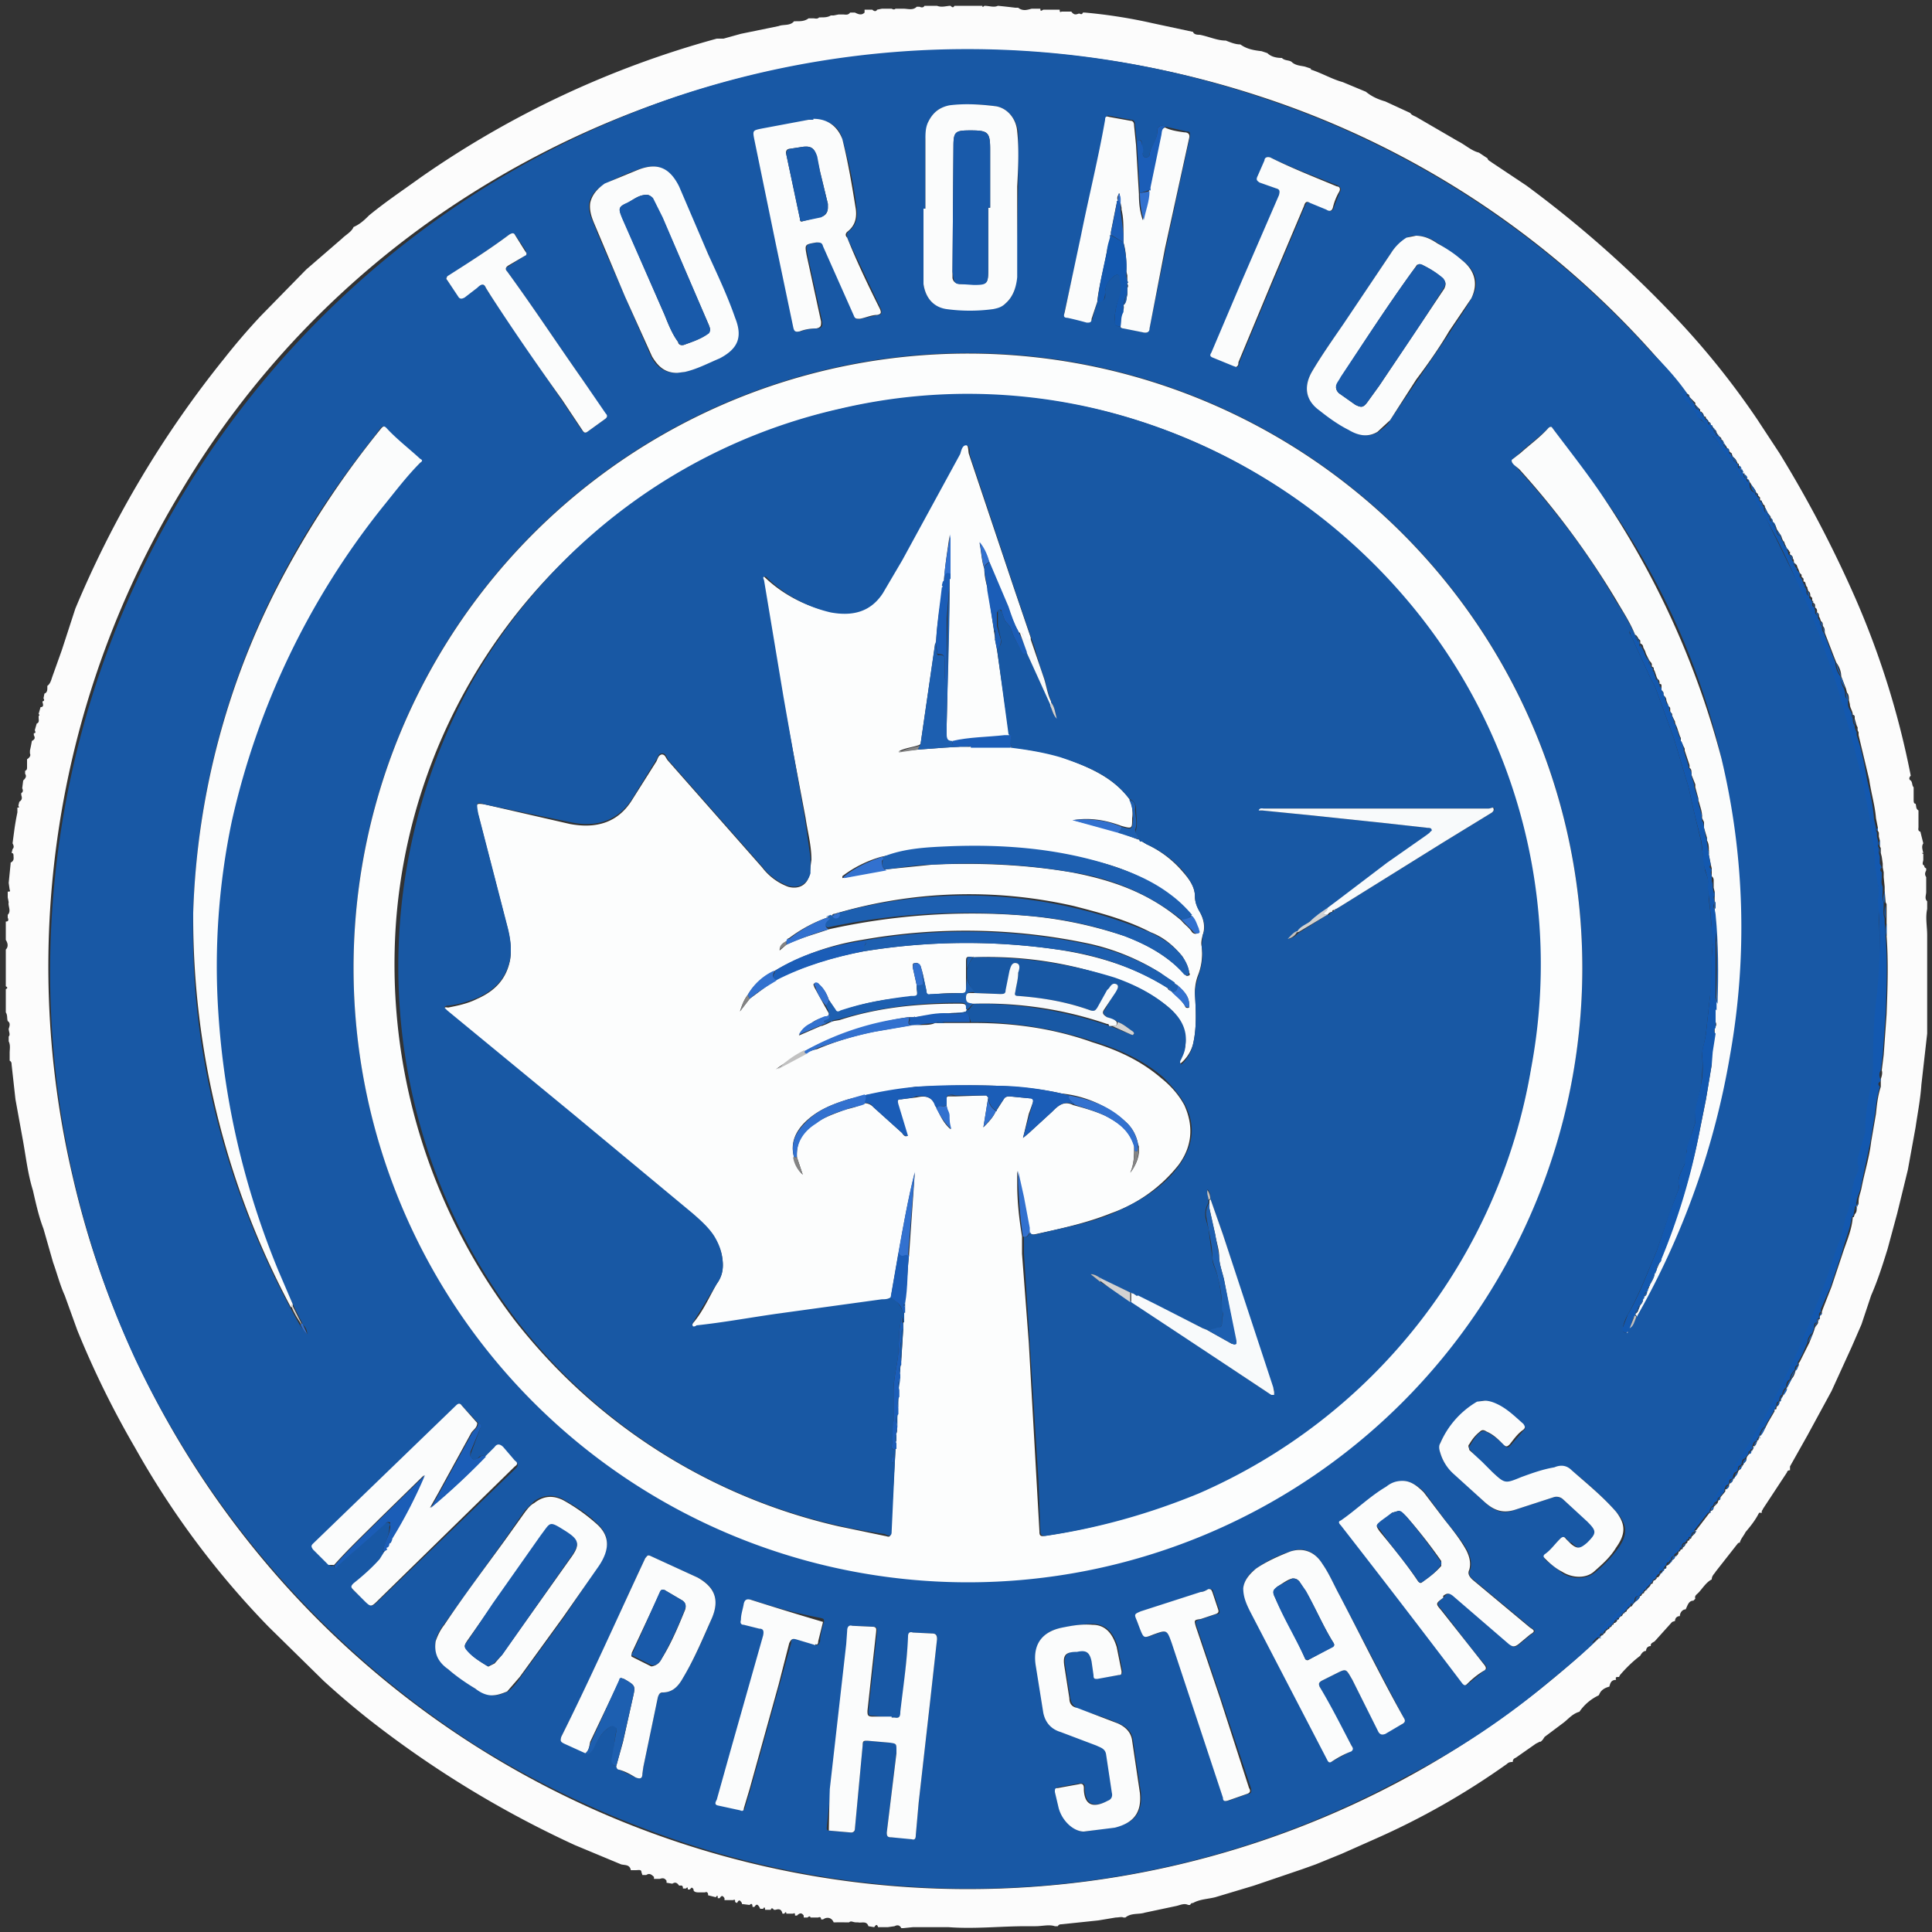 <svg version="1.1" id="Layer_1" xmlns="http://www.w3.org/2000/svg" x="0" y="0" viewBox="0 0 200 200" xml:space="preserve"><rect x="0" y="0" width="200" height="200" fill="#333333" stroke="none"/><style>.tor_st0{fill:#848484}.tor_st2{fill:#c1c1c1}.tor_st3{fill:#d2d2d2}.tor_st4{fill:#1858a5}.tor_st5{fill:#1358af}.tor_st6{fill:#1d5fb0}.tor_st8{fill:#fbfcfc}.tor_st9{fill:#1b5db7}.tor_st10{fill:#3271cf}.tor_st11{fill:#1858a4}.tor_st12{fill:#f8fafb}.tor_st13{fill:#195aaa}</style><path class="tor_st0" d="M162 178.5h.1"/><path d="M109.5 199.4h-.3c-.6-.2-1.3 0-2 0h-1c-2.6 0-5.3.3-8 .1h-3.7l-1 .1h-.2c-.2-.4-.5-.3-.7-.2l-.7.1h-1c-.1-.3-.2-.3-.4 0l-.6-.1c-.2-.6-.7-.3-1.1-.4h-.2c-.3 0-.5-.2-.7 0h-.5a79.7 79.7 0 00-.8 0h-.3c-.2-.5-.7-.6-1.1-.3H85c0-.2-.1-.3-.3-.2h-.8c0-.1-.1-.2-.3 0h-.4v-.2c-.2-.3-.4-.3-.7 0h-.2c0-.2 0-.3-.2-.2h-.7c0-.2-.1-.2-.2 0H81c-.1-.5-.4-.5-.7-.4h-.2c-.1-.2-.3-.2-.3 0h-.6c0-.3-.1-.3-.2-.1h-.3l-.1-.2c-.2-.3-.3-.3-.5 0h-.2c0-.3-.1-.4-.3-.2l-.8-.1v-.1c-.2-.3-.3-.4-.5 0l-.2-.1c0-.2 0-.3-.2-.2H75v-.2c-.2-.3-.3-.3-.5 0h-.2c0-.2 0-.4-.2-.1l-.8-.2v-.1c0-.2-.2-.3-.3-.2h-.6c-.2 0-.5 0-.6-.2 0-.1 0-.2-.2-.3l-.2.2h-.2c0-.2 0-.3-.2-.1h-.3c0-.4-.2-.3-.4-.3-.2-.3-.4-.4-.7-.2l-.6-.1v-.2c-.2-.3-.4-.3-.7-.2H68h-.3v-.2c-.3-.3-.5-.4-.8-.2h-.4l-.1-.3c0-.3-.3-.2-.6-.2H65.3c-.1-.6-.6-.5-1-.6l-4.8-2a107 107 0 01-21.3-13 86.1 86.1 0 01-4.7-4l-5.7-5.6A88.8 88.8 0 0114 149.9a95.7 95.7 0 01-6-12.2l-1.3-3.6c-.5-1.1-.8-2.3-1.2-3.4l-1-3.5c-.5-1.3-.8-2.7-1.1-4-.5-1.6-.7-3.3-1-5l-.8-4.4-.4-3.6c0-.1 0-.3-.2-.4v-.8c0-.4.1-.8-.1-1.2v-.5c.2-.2 0-.5 0-.8.1-.3.2-.6-.1-.8-.1-.3 0-.6-.2-.9v-2.4c.2-.1.2-.2 0-.3v-3.8c.3-.3.2-.7 0-1v-1.9c.3 0 .3-.2.2-.4v-.3c.4-.4 0-.9.1-1.3l-.1-.5v-.6c.2 0 .3 0 .2-.2l-.1-.7.2-2v-.1c.4-.2.3-.5.3-.7 0-.1 0-.3-.2-.3l.1-.4c.2-.2.1-.4 0-.6l.2-1.5a27.5 27.5 0 01.3-1.7v-.5c.2 0 .2 0 .1-.2L2 83c.3-.2.3-.4.2-.7v-.2c.2-.1.2-.3.1-.5l.1-.8c.2-.2.4-.4.2-.7v-.3c.2-.1.2-.2.2-.4v-.8c.3-.2.4-.4.3-.6v-.3a19.7 19.7 0 00.2-1c.4-.2.3-.4.2-.6v-.2c.2 0 .2-.1.1-.3l.2-.7c.3-.1.2-.4.2-.6v-.2c.1 0 .1-.1 0-.2l.2-.7c.3 0 .3-.2.2-.5v-.1c.2 0 .2-.2.1-.3l.1-.5c.3-.1.3-.4.3-.6V71c.3-.2.4-.6.5-.9l1-2.8L7.8 63a107 107 0 0115.5-26 68 68 0 013.7-4.3l4.7-4.8 3.7-3.2c.4-.4 1-.7 1.2-1.2.7-.3 1.2-.8 1.6-1.2 1.7-1.4 3.5-2.6 5.3-3.9A99.2 99.2 0 0174.2 4h.7l1.8-.5 3.9-.8c.5-.2 1.2 0 1.6-.5h.2c.5 0 .9 0 1.3-.3h.5c.2 0 .4.1.6-.1h.2c.3 0 .7 0 1-.2h.3l.5-.1h.5c.2 0 .5.1.7-.2h.5c.4.2.7.3 1 0V1h.8c.2.2.4.2.5 0l.5-.1h1c.2.1.3.1.4 0h.8c.5 0 1 .2 1.4-.2h.3c.2.1.4.1.5-.1L97 .6c.5.2 1 0 1.4 0 .2.2.3.2.4 0h2.9c0 .1 0 .2.2 0 .5 0 1 .2 1.4 0a66.5 66.5 0 011.8.2h.3c.5.4 1 .2 1.4.1H107.7c0 .2 0 .3.3.1h1.7c0 .2 0 .3.2.2h1c.3.4.5.3.8.2.1 0 .3.2.4-.1h.2a53.3 53.3 0 017 1.1l4.2.9c.1.3.5.3.7.3 1 .2 1.8.6 2.7.6.5.2 1 .4 1.5.4.7.5 1.4.6 2.2.7l.6.2c.4.4 1 .5 1.5.5.3.3.7.2 1 .4.4.4 1 .4 1.4.5l.6.2v.1c1.2.4 2.2 1 3.3 1.3l2.4 1c.6.5 1.3.8 2 1l2.6 1.2c.1.2.4.3.6.4l4.3 2.5c.8.4 1.4 1 2.2 1.2l.9.6c0 .2.3.3.4.4l3.6 2.4a116.1 116.1 0 0115 13.2 82.6 82.6 0 018.9 11l2.3 3.5a123.4 123.4 0 017.9 15.1 88 88 0 015.7 18.3c-.2.2-.2.4 0 .5.2.2.1.5.3.7v1.2c0 .3 0 .5.2.5.1.3 0 .5.3.7v.3 1.4c0 .2-.1.4.2.5a77.2 77.2 0 00.3 1.2c-.2.3-.1.6 0 1-.2 0-.2 0 0 .1v.6c0 .2-.2.5.1.6 0 .1 0 .2.2.3v.2c-.1.2-.2.4 0 .7v1.5c0 .4-.2.7.1 1v.8c-.2.9 0 1.8 0 2.7V107l-.6 5.3c-.1 1.5-.4 3-.6 4.4l-.8 4.4-1.1 4.5-1 3.7c-.5 1.6-1 3.2-1.7 4.8l-1 3-1 2.3-2.1 4.6-2.5 4.6-1.8 3.2v.4c-.2 0-.3.1-.3.2l-2.5 3.8c0 .1-.2.2-.1.4h-.3c-.4.8-.9 1.4-1.4 2-.2.4-.5.7-.6 1.1-.2 0-.2.1-.3.2l-2.2 2.8c-.1.2-.4.4-.4.8-.6.3-1 1-1.4 1.4-.2.2-.4.3-.3.6l-.2.2c-.5 0-.6.5-.8.9-.3 0-.6.3-.6.7-.3 0-.5.2-.5.5l-.3.1-1.8 2c-.1.1-.5.2-.4.5-.3 0-.5.2-.5.5-.3 0-.5.3-.6.5-.8.6-1.5 1.3-2.1 2l-.1.2c-.3 0-.4 0-.3.3-.5 0-.6.3-.7.7-.4.1-.8.3-1 .7l-.1.2a5 5 0 00-2 1.7c-.7.2-1.1.7-1.6 1.1l-2 1.5-.2.3-.2.2h-.1l-.4.2-2 1.4c-.1.1-.4.1-.4.5-.2 0-.4 0-.6.2a77.1 77.1 0 01-13.5 7.7l-3.6 1.6-2.7 1.1-1.4.5-5 1.7-4 1.2c-.8.2-1.6.2-2.3.6-.1 0-.2 0-.3.2h-.2c-.4-.2-.8 0-1.2.1l-3.3.7c-.6.2-1.4 0-2 .5h-.2c-.2-.1-.5 0-.8 0l-1.8.3-3.8.4c-.1 0-.3 0-.4.2zm76.3-141l-.1-.2V58l-.1-.2c0-.2-.1-.3-.3-.4v-.3h-.1V57l-.2-.2-.1-.2-.1-.2-.1-.3-.1-.1-.1-.2-.1-.3-.4-.6-.1-.2-.1-.3-.3-.4c0-.1 0-.3-.2-.3v-.2l-.3-.4-.3-.6c0-.1 0-.2-.2-.3v-.1l-.1-.1c0-.1 0-.2-.2-.2v-.3l-.2-.2c0-.1 0-.2-.2-.3-.1-.4-.4-.6-.6-1V50l-.3-.4-.3-.4c0-.1 0-.2-.2-.2 0-.2 0-.3-.2-.4 0-.1 0-.2-.2-.3V48h-.1l-.1-.2a1 1 0 00-.4-.5l-.1-.2c0-.2-.1-.2-.2-.3l-.1-.1c0-.2 0-.2-.2-.3l-.1-.2-.3-.3c0-.2 0-.3-.2-.4 0-.1 0-.2-.2-.3l-.1-.1-.2-.3c0-.2-.1-.3-.3-.4l-.1-.2-.2-.2c0-.2-.1-.3-.2-.3l-.1-.2-.2-.2c0-.1 0-.2-.2-.2l-.1-.3-.2-.2h-.1v-.2l-.5-.5v-.2l-.6-.6c0-.2-.1-.3-.2-.3l-.1-.1a93.3 93.3 0 00-44.4-30.8 96.5 96.5 0 00-83.8 11.7 92 92 0 00-27.5 29 95 95 0 00-11.4 71.1 95.1 95.1 0 00158.1 47.8l.2-.2s.2 0 .2-.2h.1l.1-.2.1-.1.1-.1.2-.1v-.1l.2-.1.1-.2h.1l.1-.2h.1l.2-.2v-.1l.2-.1v-.1l.2-.2h.1l.1-.2.1-.1.1-.1.2-.1v-.1l.2-.2.2-.2h.1l.2-.3.2-.2c.2-.2.4-.3.5-.6h.1l.1-.2.2-.1v-.1l.2-.2.2-.2.2-.2.1-.2.2-.1v-.1l.1-.2h.1l.2-.2v-.1c.2 0 .2-.1.3-.2l.1-.2.2-.2.2-.3c.1 0 .2 0 .2-.2v-.1l.2-.1.2-.2.2-.3c.2-.1.3-.2.3-.4.2 0 .2-.1.3-.2l.1-.3h.1l.1-.2c.1 0 .2 0 .2-.2.2-.1.3-.3.3-.4.1 0 .2-.1.2-.3.2 0 .2-.1.2-.2.1 0 .2 0 .2-.2l.2-.2.2-.2v-.3h.1l1.3-1.7.1-.1.1-.2c.2 0 .3-.2.3-.4l.4-.4.1-.3c.1 0 .2-.1.2-.3l.5-.6v-.2c.2-.1.4-.3.4-.5l.1-.2c.2 0 .3-.2.3-.4l.2-.2.3-.5.1-.2c.2-.1.3-.3.3-.5.1 0 .2 0 .2-.2.1-.1.3-.3.3-.5s.2-.4.3-.5l.2-.3.2-.2v-.3c.3 0 .3-.3.4-.5v-.1h.1l.1-.3.1-.2c.3-.2.4-.6.6-.9l.1-.2.1-.2.7-1.2v-.2c.2 0 .2 0 .2-.2l.1-.2c.2-.1.2-.3.2-.4l.2-.3.2-.4.4-.8.5-.9c.2-.2.3-.5.4-.9.2-.1.2-.3.3-.5v-.2l.1-.1 1-2 .4-1 .1-.3.1-.3c.1-.2.3-.3.3-.5v-.3c.2 0 .2-.1.2-.2v-.2c.2-.1.2-.2.2-.4l.1-.3.9-2.3 1.2-3.6c.4-1.2.9-2.3 1-3.6h.1l.1-.3c.2-.2.2-.4.2-.5v-.4c.2 0 .2-.2.2-.4 0-.5.2-.9.3-1.4.3-1.6.8-3.1 1-4.8l.5-2.9c.1-1 .2-1.9.5-2.8v-.5-.3c.1-.3.2-.6.1-.9l.2-1.6.3-4.2c.1-2.7.2-5.4 0-8.1v-1.4-.4-1.5l-.1-.2-.1-1.2v-.4l-.1-1v-.5l-.1-.5v-.4l-.1-.7-.1-.4v-.5l-.1-.2V87l-.1-.4v-.4l-.1-.2v-.3l-.2-1c-.1-1.3-.5-2.6-.7-4l-1.1-4.6v-.3l-.1-.2v-.3l-.1-.2-.2-.7v-.2s0-.2-.2-.2c0-.4-.3-.7-.3-1.1l-.1-.4c0-.3 0-.6-.2-.8l-.1-.4-.5-1.3c0-.5-.2-1-.5-1.4l-.2-.5-1-2.6c0-.3 0-.5-.2-.7 0-.2 0-.4-.2-.5l-.1-.3-.1-.2c0-.2 0-.3-.2-.4v-.2s0-.2-.2-.3v-.2c0-.1 0-.2-.2-.3v-.2h-.1v-.3l-.2-.2c0-.2 0-.4-.2-.5l-.1-.3v-.1l-.1-.1-.1-.3s0-.2-.2-.2V60v-.1l-.2-.2v-.2l-.2-.2-.1-.3-.1-.2-.1-.3-.2-.2z" fill="#fcfcfc"/><path class="tor_st2" d="M.8 95H.6M1.4 88.7h-.2"/><path class="tor_st3" d="M.8 92.1H1M79.2 197.7H79M81.5 198h-.3M86.9 199h-.3"/><path class="tor_st2" d="M95.2.6v.2"/><path class="tor_st3" d="M98.4.5h.4"/><path class="tor_st2" d="M88.6 1.2v.2"/><path class="tor_st3" d="M109.7 1h.2"/><path class="tor_st4" d="M165.6 169.5c-1.6 1.6-3.3 3-5 4.4a79.4 79.4 0 01-15 10 94 94 0 01-77.8 5.8 100 100 0 01-18.2-8.8 96.9 96.9 0 01-35.5-40A95.7 95.7 0 0170 10a94.9 94.9 0 0160.3 0 94 94 0 0140.7 26.5c1.3 1.3 2.6 2.7 3.7 4.3-.2 0-.4-.1-.5.1 0 .2.1.4.3.5.5.5 1 1 1.3 1.8l.3.3c.4.2.6.6.8 1l.4.7c.7.5 1 1.4 1.6 2 .7.8 1.2 1.8 1.7 2.7.8 1.2 1.6 2.5 2.3 3.9l3.2 6.5c.9 1.7 1.7 3.6 2.3 5.4l2.2 6.2 1.5 5.4c.5 2.4 1.1 4.9 1.5 7.4.2 1.6.7 3.2.6 4.9l.2 1.4c0 .8.3 1.5.2 2.3l-.1 1.4c.1 2.8.2 5.5 0 8.3-.3 2.3-.5 4.5-.5 6.8v1c-.1 2-.7 4-.7 6v.5l-.8 2.7v.6c.1.4 0 .8-.2 1.1l-.2.8c-.4 1.2-.4 2.4-.9 3.5l-.6 2.4c-.6 1.4-1 2.9-1.5 4.3a80.7 80.7 0 01-6.3 14c-.7 1.5-1.6 2.8-2.4 4.2l-3 4.7-3.6 4.7c-1.3 1.4-2.5 3-3.9 4.4l-4.4 4.4-.7 1c.4-.1.5-.6 1-.5zm3-31.7v-.3c.5-.3.6-.7.8-1.2a94 94 0 009.6-27 80.4 80.4 0 00-.8-30.8 75.6 75.6 0 00-12.2-27l-5.3-7.2c-.2-.2-.3-.1-.4 0-1 1-2 1.7-3 2.6-.2.3-.7.5-.8.8 0 .3.5.6.7.9 3.8 4.2 7.2 8.6 10 13.5.8 1.2 1.5 2.4 2.1 3.7-.3 0-.4-.4-.5-.6-.2.2-.1.4 0 .5l2.1 4.6.4.7 2 5.5 1.5 5 .6 2.7.7 2.9.4 3c.2.5.4 1.1.4 1.7-.1 1 .1 2 .2 3 0 1 .3 2 .2 3-.2 1.8 0 3.7-.3 5.5l-.4 3.7c-.1.8-.4 1.6-.4 2.3.1 1 0 2-.1 3-.2 1.3-.7 2.5-.6 3.9l-.2.6c-.2.8-.6 1.6-.7 2.4 0 .5 0 .9-.2 1.3-.3.7-.8 1.4-.6 2.3v.2l-1 2.7-1.3 3.8c-1 2.3-1.8 4.5-3 6.6a5 5 0 00-.5 1.3c0 .4 0 .6.5.6v-.2zM31.3 137l-1-2-1.6-3.5a85.2 85.2 0 01-6.2-26.6A72.8 72.8 0 0134 60.2c1.7-2.7 3.5-5.3 5.5-7.7 1.3-1.6 2.5-3.2 4-4.6.2-.2 0-.3-.1-.4-1.2-1-2.5-2-3.6-3.2-.1-.2-.2-.2-.4 0l-.6.8c-3.4 4.3-6.6 8.9-9.2 13.8A79.9 79.9 0 0020 94.5a77.7 77.7 0 002 19.5 86.6 86.6 0 009 23.1c.3.4.5.8.8 1 0-.4-.2-.8-.5-1zm32.5 45.8c0 .2.1.3.3.4l1.7.8c.5.2.7.1.7-.4l.1-.7 1.5-7.2c0-.3.2-.4.5-.5 1 0 1.6-.6 2.1-1.5 1.2-2 2.1-4.1 3-6.2.8-1.9.3-3.3-1.5-4.2l-4.8-2.2c-.4-.2-.4 0-.6.2-2.9 6.2-5.6 12.4-8.7 18.5-.1.4 0 .5.3.6l2.2 1c.3.3.5.2.8-.4.4-.6.7-1.4 1.3-1.9.3-.2.6-.6 1-.4.3.3 0 .7 0 1l-.3 2.5c-.1.3 0 .6.4.6zm-13.5-32c-.3-.2-.5-.1-.7 0-.2.3-.5.4-.7.2-.3-.1-.2-.4-.1-.7l.9-2.4c0-.2.2-.5-.2-.6l-1.6-1.7c-.3-.4-.4-.3-.7 0l-14.7 14.2c-.2.2-.2.4 0 .6l1.6 1.6c.1.1.3.2.4 0 .2.5.3.3.5.1l.3-.4c1.2-.9 2.2-2 3.4-3l1.1-1c.1 0 .3-.2.5 0 .2 0 0 .3 0 .4 0 .8-.4 1.5-.6 2.2 0 .2-.2.3.1.4 0 .3-.2.5-.4.7-.8 1-1.7 1.8-2.7 2.5-.3.3-.4.5 0 .8l1 .9c.8.8.8.8 1.6 0L53.4 152c.3-.3.2-.5 0-.7l-1.3-1.3c-.3-.5-.6-.4-.9 0l-.9.9zm65.7-117c0 .2.2.2.4.2l2 .4c.3.1.5 0 .6-.4a782.9 782.9 0 014.2-19.9c0-.4 0-.5-.4-.5l-2.2-.5c-.5-.2-.8 0-.8.5 0 1-.7 1.5-.8 2.4 0 .2-.2.3-.4.3s-.3-.2-.3-.4l-.1-1c0-.2 0-.4-.3-.4-.2 0 0 .3-.2.4l-.2-2c0-.3-.1-.5-.4-.5l-2.2-.4c-.3-.1-.3 0-.4.3-.7 4-1.7 8-2.5 12l-1.8 8c0 .3 0 .4.4.5l2 .4c.3.1.5 0 .5-.3l.5-1.7c.6 0 .9-.2.8-.9 0-.7.3-1.2.8-1.6.4-.4.7-.3.8.2a3 3 0 010 1.6c-.4.9-.6 1.7-.6 2.6 0 .4 0 .7.6.7zm47.8 66.5a63.6 63.6 0 10-127.2-.3 63.6 63.6 0 00127.2.3zm-68-78.7h-.2v7.8c.2 1.4 1 2.4 2.4 2.5 1.6.2 3.2.3 4.8 0 .5 0 1-.2 1.3-.5.8-.7 1.1-1.6 1.1-2.7l.2-9.4v-5.7c-.2-1.3-1.1-2.4-2.3-2.6-1.6-.2-3.2-.3-4.8 0-1 0-1.7.7-2.2 1.6l-.3 1.8v7.2zm33 142.8c0 1 .2 1.6.6 2.3a11419.8 11419.8 0 008.4 15.7l2-1.1c.3-.2.2-.4.1-.6l-3.3-6.1c-.1-.3-.1-.4.2-.6l1.4-.7c1.2-.6 1.1-.6 1.8.6l2.7 5.3c.2.4.4.4.7.2l1.7-.9c.4-.2.4-.4.2-.7l-6.6-12.6c-.6-1.1-1.1-2.3-1.8-3.3-.8-1.3-2-1.8-3.3-1.3-1.3.4-2.5 1-3.6 1.8a3 3 0 00-1.3 2zM70 38.6l.8-.1c1.3-.3 2.4-.9 3.6-1.4 1.9-1 2.4-2.2 1.6-4.2-.8-2.3-1.8-4.4-2.7-6.6l-3.1-7c-1-2-2.2-2.5-4.3-1.7-1.1.4-2.3.9-3.3 1.5-.8.4-1.4 1-1.6 1.9-.1.7.1 1.4.4 2 1 2.6 2.2 5.1 3.3 7.7l2.7 6.2c.5 1 1.3 1.7 2.6 1.7zM51 175.5c.7 0 1.1-.2 1.6-.4.5-.4 1-1 1.3-1.5l4.5-6.2L62 162c1.2-1.8 1.1-3.2-.3-4.4-1-1-2.2-1.7-3.4-2.4-1-.5-2-.5-3 .2l-1 1-2 2.9-6.3 8.8c-.4.5-.7 1-.9 1.7-.2 1.3.4 2.2 1.3 3l2.8 2c.5.3 1.1.6 1.7.6zm95.6-151.1c-.2 0-.6 0-.9.2a5 5 0 00-1.7 1.6l-4.8 7.2c-1.2 1.7-2.4 3.4-3.4 5.1-.9 1.6-.6 3 .9 4 1 .8 2 1.5 3 2 1 .6 2 .8 3 .2.5-.4 1-.7 1.2-1.2l2.8-4.1 3.4-5c.7-1.2 1.6-2.3 2.2-3.5 1-1.6.4-3-1-4l-2.4-1.7c-.6-.4-1.3-.8-2.3-.8zm-1.3 129c-.7 0-1.2.1-1.7.5-1.7 1-3.1 2.4-4.7 3.5-.3.1-.2.3 0 .5a2715.7 2715.7 0 0112.6 16.4c.2.2.3.2.5 0l1.7-1.4c.2-.1.3-.2.1-.5-1.6-1.8-3-3.8-4.5-5.7-.6-.7-.6-.7.1-1.3l.2-.2c.3-.3.5-.3.9 0l5.9 5c.3.4.5.3.9 0l1.2-1c.5-.3.5-.4 0-.7l-6-5c-.4-.3-.5-.6-.3-1 .2-.7 0-1.4-.3-2-.6-1.1-1.4-2-2.2-3l-2.2-3c-.6-.6-1.3-1.1-2.2-1.2zm-61-141h-.5l-4.8 1c-1 .1-1 .1-.8 1l2.2 10.8 1.8 8.6c0 .5.2.6.7.5.5-.2 1.1-.3 1.7-.3.5 0 .6-.3.5-.8l-1.5-6.8c-.2-1.2-.2-1.1 1-1.3.4 0 .5 0 .7.4l3.2 7.2c.1.3.3.4.6.3l1.8-.4c.4 0 .4-.3.3-.6l-3.5-7.4c0-.2-.1-.4.1-.6.8-.6 1-1.4.9-2.3-.3-2.5-.8-4.9-1.5-7.3-.3-1.3-1.4-2-2.9-2zm8 165.4l-2-.2c-.4 0-.4-.1-.4-.5l.5-4.6.4-3.6c0-.2 0-.5-.3-.5l-2.1-.1c-.4 0-.6.1-.6.5v1.3L86 185.2l-.4 3.8c0 .2-.1.5.2.5l2.3.2c.3 0 .4-.1.4-.4l.8-8.6c0-.4.2-.5.5-.5l2.4.2c.6 0 .6 0 .6.8v.2l-1 8.3c0 .4.2.5.5.5.7 0 1.4 0 2.1.2.3 0 .4-.1.4-.4l.3-3.4 1.2-10.6.7-6.3c0-.4 0-.6-.5-.6l-2-.1c-.3 0-.4 0-.4.3l-.8 7.9c0 .5-.2.7-.7.6h-.3zm61.5-32.8c-.3 0-.5 0-.8.2a9 9 0 00-3.9 4.2v1c.3 1 .8 1.6 1.5 2.2l3.2 3c.9.8 1.8 1.2 3 .7l4-1.3c.4-.1.7 0 1 .2l2.6 2.3c1 1 1 1.2 0 2.2-.7.7-1 .7-1.7 0-.2 0-.4-.2-.5-.4-.3-.3-.4-.2-.7 0L160 161c-.3.2-.1.3 0 .5l1.8 1.4c1 .6 2.4.6 3.3-.1a14 14 0 002.4-2.5c1-1.4 1-2.4-.1-3.7-1.4-1.6-3-3-4.6-4.3-.5-.5-1.1-.6-1.8-.4l-3.4 1.1c-1.7.7-1.7.7-3-.5l-1.2-1-1.1-1.3c-.2-.2-.3-.4-.1-.6.3-.5.6-1 1-1.3.3-.2.5-.2.8 0 .6.3 1.2.8 1.7 1.3.3.3.4.3.7 0l1.3-1.5c.2-.2.3-.3 0-.5-.8-.7-1.5-1.6-2.5-2.1a3 3 0 00-1.4-.4zm-41.5 44.6l3.2-.5c2-.4 2.8-1.5 2.6-3.6l-.8-5.3c-.1-.9-.6-1.4-1.5-1.8-1.3-.6-2.8-1-4.2-1.5-.5-.3-.7-.6-.8-1.1l-.5-3.2c-.2-1.2 0-1.6 1.3-1.7 1-.1 1.3.1 1.5 1l.2 1.5c0 .3.1.4.4.3l2.2-.3c.2 0 .3-.2.3-.4l-.5-2.6c-.4-1.2-1-2.2-2.5-2.3-1.1 0-2.2.2-3.2.4-1.9.3-3 1.6-2.7 3.7l.8 5c.2 1.1.8 1.8 1.8 2.1l3.8 1.4c.4.2.8.3.9.8l.6 4c0 .4 0 .7-.4.9-1.3.6-2.4.7-2.5-1.2v-.2c0-.3-.1-.4-.5-.4l-2.2.4c-.2 0-.4.2-.3.5l.4 1.7c.4 1.4 1.7 2.5 2.6 2.4zm-27.8-19.3c.2 0 .3-.1.4-.4 0-.6.2-1.3.4-2 0-.3 0-.3-.3-.4a53.9 53.9 0 01-7.2-1.9c-.4 0-.6 0-.6.4l-.4 1.7c-.1.3 0 .5.3.5l1.7.4c.4 0 .4.2.3.6a2400.7 2400.7 0 00-4.8 17.1c0 .2-.2.5.1.5l2.3.6c.2 0 .4 0 .4-.2l.6-2 3-10.8 1.2-4.3c0-.5.2-.5.6-.4l2 .6zm40.7-5.8l-.8.3-6.2 2c-.7.3-.7.3-.4 1 0 .3.2.5.3.8.4 1 .4 1 1.4.6 1.4-.5 1.4-.5 2 1l5.2 15.9c0 .3.1.4.5.3l2-.7c.3 0 .4-.2.3-.6l-3.1-9.3-2.5-7.4c-.2-.6-.2-.6.5-.8l1.5-.5c.4 0 .4-.2.3-.5l-.6-1.8c0-.2-.1-.3-.4-.3zM54.5 26.2l-.1-.3-1-1.5c-.2-.3-.4-.3-.7-.1-2 1.5-4.2 2.9-6.3 4.3-.2.1-.3.2-.1.4l1.2 1.7c.2.3.4.2.6 0 .4-.3 1-.6 1.3-1 .4-.3.7-.4.9.1l.5.8 7.4 10.9 2 3c.2.2.3.4.6.2l1.8-1.3c.3-.2.3-.4 0-.6l-2.3-3.5c-2.6-3.7-5.1-7.5-7.8-11.2-.2-.2-.2-.4.1-.5l1.7-1.1c.1-.1.3-.1.2-.3zM128 38c.2 0 .3-.3.3-.5l3.5-8.4 3.3-7.8c.2-.4.3-.5.7-.3l1.6.7c.3.2.6.2.7-.3l.6-1.5c.2-.3.1-.5-.2-.7-2.3-.9-4.7-1.8-7-2.9-.2-.1-.4 0-.5.3l-.7 1.6c-.2.4-.1.5.2.7l1.7.6c.4.1.4.3.3.7l-3.8 9c-1 2.4-2 5-3.2 7.3-.1.3-.1.4.1.5l2.2.9h.2z"/><path class="tor_st5" d="M165.6 169.5c-.4-.1-.5.4-.9.5l.7-1 4.4-4.4 3.8-4.4c1.3-1.5 2.4-3.1 3.6-4.7l3-4.7a83.6 83.6 0 005.1-9.3c.7-1.3 1.2-2.7 1.8-4l1.9-4.9c.5-1.4.9-2.9 1.5-4.3l.6-2.4c.5-1.1.5-2.3.8-3.5 0-.3.2-.5.3-.8.1-.3.3-.7.1-1.1v-.6l.8-2.7v-.5c0-2 .6-4 .8-6v-1c0-2.3.1-4.5.4-6.8a52.8 52.8 0 00.1-9.8c.2-.7 0-1.4-.1-2.2l-.2-1.4c0-1.7-.4-3.3-.6-5-.4-2.4-1-4.9-1.6-7.3l-1.5-5.4c-.6-2.1-1.4-4.1-2.1-6.2-.7-1.8-1.4-3.6-2.3-5.4a71.6 71.6 0 00-5.5-10.4c-.6-1-1-2-1.8-2.7-.5-.6-.8-1.5-1.5-2l-.4-.7c-.2-.4-.4-.8-.8-1a.9.9 0 01-.3-.3c-.3-.7-.8-1.3-1.4-1.8l-.2-.5c0-.2.3-.1.4-.1h.1c0 .2 0 .4.3.4 0 .3.1.6.5.7.1.3.1.6.5.6v.1l.2.2.1.1c0 .2 0 .3.2.3l.1.2c0 .1 0 .2.2.2l.1.2c0 .1 0 .3.3.3l.1.2c0 .1 0 .2.2.2 0 .2 0 .4.2.4 0 .1 0 .3.2.3l.2.1c0 .2 0 .3.2.3 0 .2 0 .4.2.4 0 .1 0 .3.2.3 0 .1 0 .2.2.2l.1.3h.1v.1c0 .1 0 .2.2.2 0 .2 0 .3.2.3 0 .3 0 .5.3.5 0 0 0 .2.2.2v.2c0 .2 0 .3.3.3 0 .2 0 .4.2.4l.1.2c0 .2 0 .4.3.4 0 .2 0 .4.3.4v.1c0 .5.1.9.6 1 0 .1 0 .3.2.3 0 .1 0 .2.2.2v.3l.2.2.1.1v.1l.2.3c0 .3 0 .6.4.6 0 .2 0 .4.2.4v.2c0 .1 0 .3.3.3 0 .2 0 .4.2.5l.1.2.1.2c0 .3.1.5.4.6l.1.3.1.2.1.1.1.3.1.2.2.2v.2l.1.1v.1c0 .1 0 .2.2.3 0 .2 0 .3.2.4v.1l.1.1.1.2v.2h.1c0 .1 0 .2.2.3v.2l.2.2.1.3v.2l.2.2.1.3.1.2.1.3v.1h.1l.1.3c0 .3 0 .5.3.6v.2l.2.2.1.3v.3l.2.2.1.3v.3l.3.3v.2a5.6 5.6 0 00.2.3c0 .2 0 .4.2.5 0 .3 0 .5.2.7l1 2.6.2.5c0 .5.2 1 .5 1.4 0 .5.2 1 .4 1.3l.1.4c0 .3 0 .6.3.7v.5c0 .4.3.7.4 1v.3l.1.1c0 .3 0 .6.2.8v.2l.1.3.1.2v.3c.5 1.5.8 3 1.1 4.7.3 1.3.6 2.6.7 4l.2.9v.3l.1.2v.4l.1.4v.6l.1.2v.5l.1.4v.7l.2.4c-.2.2-.2.3 0 .5v.5c0 .3-.1.6.1 1v.4c0 .4-.1.8.1 1.2v.2c0 .5-.1 1 .1 1.5v.4l.1 1.4c.2 2.7.1 5.4 0 8.1l-.3 4.2-.2 1.6c-.2.3-.2.6 0 1l-.1.2c-.2.1-.2.3 0 .5-.3 1-.4 1.9-.5 2.8l-.5 3-1 4.7c-.1.5-.4 1-.4 1.4-.1.1 0 .3 0 .4-.2.1-.2.2-.2.3l-.1.5v.1l-.1.2-.1.1c-.2 1.3-.7 2.4-1 3.6l-1.2 3.6-1 2.3v.3c-.2.1-.2.2-.2.4v.2l-.2.2v.3c-.3 0-.3.2-.3.4l-.1.4-.1.3c-.3.2-.5.6-.5 1-.3.6-.5 1.3-1 2v.3c-.3.1-.3.3-.3.5-.3.3-.5.6-.5 1-.3.1-.4.4-.4.8a1 1 0 00-.4.8c-.2 0-.3.3-.3.5l-.1.2c-.2 0-.2.2-.2.4l-.1.2-.1.2-.1.2-.7 1.2-.1.2-.1.2c-.4.2-.5.6-.6 1l-.1.1-.1.2-.1.2c-.3 0-.3.3-.4.5v.3c-.1 0-.2 0-.2.2-.2 0-.2.1-.2.3l-.4.5c-.2 0-.3.3-.3.5l-.1.2c-.3 0-.3.3-.3.5l-.2.2c-.2 0-.3.3-.3.5l-.1.2c-.3 0-.3.2-.3.4l-.1.2c-.3 0-.3.3-.4.5v.2l-.5.6c-.2 0-.2.2-.2.3l-.2.2c-.2 0-.2.3-.3.4-.2.1-.3.3-.3.5l-.1.2h-.1l-1.4 1.8v.2c-.2 0-.3.1-.3.3l-.1.2c-.2 0-.2 0-.2.2l-.2.1v.1l-.2.2c-.3 0-.3.2-.3.5-.2 0-.2 0-.2.2l-.1.1-.1.1-.2.2c-.1 0-.2.1-.2.3-.3 0-.3.2-.3.4-.2 0-.2.1-.2.2-.2 0-.3.1-.3.3l-.2.2-.1.2-.2.2c-.2 0-.2.1-.2.3l-.2.1-.2.3v.1l-.2.1-.1.1-.1.2-.2.2-.1.1-.3.3v.1l-.2.1-.1.2-.2.2-.1.1-.1.1c-.4 0-.5.2-.5.5l-.2.3c-.2 0-.2 0-.2.2l-.1.1-.2.1v.1l-.2.2-.2.2-.1.1-.1.1-.1.2h-.1l-.1.2h-.2v.2h-.2l-.1.2-.1.1-.1.2h-.1l-.1.2h-.2v.2h-.2l-.1.2h-.1l-.1.2-.1.1c-.2 0-.2 0-.3.2v.2z"/><path class="tor_st6" d="M195.2 95.1c-.2-.5-.1-1 0-1.4V95zM190.6 70c-.3-.4-.5-.9-.5-1.4l.5 1.4z"/><path class="tor_st4" d="M181.8 51c-.5-.1-.5-.5-.6-1 .2.4.5.6.6 1z"/><path class="tor_st6" d="M191 71.3c-.2-.4-.5-.8-.5-1.3.3.4.4.9.5 1.3zM195.1 93.5c-.3-.4-.1-.8 0-1.3v1.3zM182.2 148.7c.1-.4.2-.8.6-1-.2.4-.3.7-.6 1zM185 143.7c0-.4.1-.7.5-1l-.5 1z"/><path class="tor_st6" d="M185.4 142.8c0-.4.2-.7.5-1l-.5 1zM187.2 139c0-.4.2-.7.5-1l-.5 1z"/><path class="tor_st4" d="M175.4 41.8c-.4 0-.5-.4-.5-.7l.5.7z"/><path class="tor_st6" d="M195.3 96.9a2 2 0 010-1.3v1.3zM195 91.8a32.8 32.8 0 000 0z"/><path class="tor_st4" d="M169.3 165.8c0-.4.1-.6.5-.6a1 1 0 01-.5.6z"/><path class="tor_st6" d="M184.6 144.5c0-.4.1-.6.4-.8 0 .3-.2.5-.4.8zM194.7 111.8v-1 1z"/><path class="tor_st4" d="M183 53.1c-.4 0-.3-.3-.3-.6l.3.6zM184.4 55.5c-.3-.1-.5-.3-.4-.6l.4.6zM176 42.4c-.4 0-.4-.2-.5-.5l.4.5z"/><path class="tor_st6" d="M194.8 89.4a227.3 227.3 0 000 0z"/><path class="tor_st4" d="M180.9 49.5c-.3 0-.4-.2-.3-.4.2.1.3.3.3.4zM174.2 160.2c0-.2 0-.4.3-.4l-.3.4z"/><path class="tor_st6" d="M191.3 72.5c-.2-.2-.2-.5-.2-.8.2.3.2.5.2.8zM173.1 161.5c0-.2 0-.4.3-.4 0 .2-.1.3-.3.4z"/><path class="tor_st4" d="M180.4 151.6c0-.3.1-.5.4-.6 0 .3-.2.4-.4.6zM180 152.2c0-.2 0-.4.3-.4 0 .2-.1.3-.3.4zM179.6 152.9c0-.2 0-.4.3-.5 0 .2-.2.4-.3.5z"/><path class="tor_st6" d="M192.1 75.1a1 1 0 01-.2-.7l.2.7z"/><path class="tor_st4" d="M179.1 153.6c0-.2 0-.4.3-.5 0 .2-.1.3-.3.5zM178.7 154.2c0-.2 0-.4.3-.4 0 .2-.2.3-.3.4z"/><path class="tor_st6" d="M181.6 149.8c0-.3 0-.5.3-.6l-.3.6zM177.1 156.4c0-.2 0-.4.3-.4 0 .2-.1.3-.3.4z"/><path class="tor_st4" d="M179.8 47.8c-.3 0-.4-.2-.4-.5l.4.5z"/><path class="tor_st6" d="M185.9 141.9c0-.2 0-.4.2-.5 0 .2 0 .3-.2.5z"/><path class="tor_st4" d="M187.3 61.7c-.2-.1-.2-.3-.2-.5.2.1.2.3.2.5z"/><path class="tor_st6" d="M194.9 90.3a185.7 185.7 0 010 0z"/><path class="tor_st4" d="M185.6 57.9c-.2 0-.3-.3-.3-.5.2.1.2.3.3.5zM183.8 54.5c-.3 0-.2-.3-.3-.5.2.1.3.3.3.5zM184 145.6c0-.2 0-.4.2-.5 0 .2 0 .3-.2.5z"/><path class="tor_st6" d="M194.7 88.3c-.2-.1-.2-.3-.1-.5v.5zM188.7 64.8c-.2-.1-.3-.3-.2-.5l.2.5zM188.9 65.5c-.2-.2-.2-.4-.2-.7l.2.7zM187.9 137.4c0-.2 0-.4.2-.5l-.2.5z"/><path class="tor_st4" d="M183.3 53.5c-.3 0-.3-.2-.3-.4l.3.4z"/><path class="tor_st6" d="M194.6 112.5v-.5.5zM177.4 156c0-.2.1-.4.3-.4l-.3.3zM194.6 87.6c-.2-.2-.2-.4 0-.6v.6zM177.9 155.3c0-.1 0-.2.2-.3 0 .2 0 .3-.2.3z"/><path class="tor_st4" d="M181.1 49.9c-.2 0-.2-.2-.2-.3.1 0 .2.1.2.3z"/><path class="tor_st6" d="M184.3 144.9c0-.2 0-.3.3-.4l-.3.4z"/><path class="tor_st4" d="M180.5 48.9c-.3 0-.3-.2-.2-.4l.2.4zM182 51.3c-.2 0-.2-.1-.2-.3l.2.3zM177.1 44c-.2 0-.2-.1-.2-.3.1 0 .2.1.2.3zM175 41.1c-.3 0-.3-.1-.3-.3l.2.3zM180.3 48.5c-.3 0-.3-.1-.3-.3.2 0 .2.2.3.3z"/><path class="tor_st6" d="M191.4 72.9v-.4.4z"/><path class="tor_st4" d="M177.7 44.8c-.2 0-.3-.2-.2-.4l.2.4zM178 45c-.3.1-.4 0-.3-.2l.2.3zM183.5 54c-.2 0-.2-.2-.2-.4.2.1.2.3.2.4z"/><path class="tor_st6" d="M188.2 63.8l-.2-.3v-.1c.2 0 .2.2.2.4z"/><path class="tor_st4" d="M178.2 45.6c-.2 0-.2-.2-.2-.4l.2.4zM178.5 45.9c-.3 0-.3-.2-.3-.3.2 0 .2.1.3.3zM178.7 46.2c-.2 0-.3-.2-.2-.3l.2.3z"/><path class="tor_st6" d="M181.1 150.5c0-.1 0-.2.2-.3 0 .2 0 .3-.2.3zM194.4 86c-.2 0-.2-.2 0-.3v.3zM192 125.7l.1-.5-.1.5z"/><path class="tor_st4" d="M175.2 158.9c0-.1 0-.2.2-.2 0 0 0 .2-.2.2z"/><path class="tor_st6" d="M192.2 124.9l.1-.5v.5zM172.7 162c0-.1 0-.2.2-.2l-.2.2zM172 162.9c-.1-.1 0-.2.1-.2 0 0 0 .2-.2.2z"/><path class="tor_st4" d="M179.4 47.3c-.1 0-.2 0-.1-.2l.1.2zM176.4 43.1c-.1 0-.2 0-.1-.3l.1.3zM179 46.7c-.2 0-.2-.1-.2-.3.1 0 .2.1.2.3zM176.8 43.5c-.2 0-.3 0-.2-.2l.2.2z"/><path class="tor_st6" d="M192.3 76.1v-.3.3z"/><path class="tor_st4" d="M177.5 44.4c-.2 0-.3 0-.2-.2l.2.2z"/><path class="tor_st6" d="M187.8 137.8v-.4c.1.2 0 .3 0 .4z"/><path class="tor_st4" d="M170.6 164.4s0-.2.2-.2l-.3.2zM169.1 166c0-.1 0-.2.2-.2l-.2.2zM188 63.2l-.1-.3.1.3zM168.9 166.2c0-.1 0-.2.2-.2l-.2.2zM174 160.4s0-.2.2-.2l-.2.2z"/><path class="tor_st6" d="M171.6 163.3l.1-.2-.1.2zM188.4 136.2c0-.1 0-.2.2-.3 0 .1 0 .2-.2.3zM188.6 135.9v-.3.3z"/><path class="tor_st4" d="M165.8 169.3c0-.1 0-.2.2-.2l-.2.2z"/><path class="tor_st6" d="M172.1 162.7c0-.2 0-.2.2-.3 0 .1 0 .2-.2.3zM194.4 86.6v-.4.4zM172.9 161.8c0-.2 0-.2.2-.3 0 .2-.1.2-.2.3zM191.1 71.7l-.1-.4.1.4z"/><path class="tor_st4" d="M174.9 159.3s0-.2.2-.2l-.2.2z"/><path class="tor_st6" d="M173.4 161.1l.2-.2c0 .1 0 .2-.2.2z"/><path class="tor_st4" d="M185.1 57s-.1-.1 0-.2v.2zM183.8 146v-.2.2z"/><path class="tor_st6" d="M182.9 147.6l.1-.3-.1.3z"/><path class="tor_st4" d="M185.3 57.5v-.3.3zM183.9 145.8v-.3.3z"/><path class="tor_st6" d="M182.1 148.9l.1-.2v.2zM182 149l.1-.1-.1.2z"/><path class="tor_st4" d="M186 58.8l-.1-.3.1.3zM184.2 145.1s0-.2.2-.2c0 0 0 .2-.2.2z"/><path class="tor_st6" d="M186.1 141.4l.1-.3v.3zM181.4 150s0-.2.2-.2l-.2.2z"/><path class="tor_st4" d="M186.4 59.5c-.2 0-.2-.1-.2-.2l.2.2z"/><path class="tor_st6" d="M181.3 150.2l.1-.2v.2z"/><path class="tor_st4" d="M184.6 56l-.1-.3.1.3z"/><path class="tor_st6" d="M187.7 138v-.2.2z"/><path class="tor_st4" d="M180.3 151.8l.1-.3v.3z"/><path class="tor_st6" d="M188.1 137l.1-.3v.2zM188.2 136.7l.1-.2v.2z"/><path class="tor_st4" d="M179.9 152.4l.1-.2-.1.2zM186.8 60.4l-.1-.2.1.2z"/><path class="tor_st6" d="M188.3 136.4l.1-.2v.3z"/><path class="tor_st4" d="M179.4 153.1s0-.2.2-.2c0 0 0 .2-.2.2zM186.9 60.7l-.1-.3v.3zM187 61.1V61s.1.1 0 .2zM187.4 61.9v-.2.2zM187.7 62.4l-.1-.2v.2z"/><path class="tor_st6" d="M177.8 155.5l.1-.2-.1.2z"/><path class="tor_st4" d="M187.8 62.7l-.1-.3v.3zM187.9 62.9l-.1-.2v.2zM188 63.4v-.2.2zM175.6 158.4zM175.4 158.7l.2-.3c0 .2 0 .2-.2.3zM175.1 159l.1-.1-.1.2z"/><path class="tor_st6" d="M188.3 64v-.2.2zM188.4 64.2V64v.2z"/><path class="tor_st4" d="M184.5 55.8c-.1 0-.2-.2-.1-.3v.3zM174.6 159.8v-.3.3z"/><path class="tor_st6" d="M191.9 126v-.2.2zM192.1 125.2l.1-.3v.3zM172.3 162.4l.2-.2c0 .1 0 .2-.2.2z"/><path class="tor_st4" d="M176.3 42.9c-.2 0-.2-.1-.2-.2l.2.2z"/><path class="tor_st6" d="M171.8 163l.1-.1-.1.2z"/><path class="tor_st4" d="M176.6 43.3l-.1-.2.1.2zM184 54.9l-.1-.2.1.2z"/><path class="tor_st6" d="M191.9 74.2l-.1-.2v.2zM192.2 75.6c0-.1-.1-.2 0-.2v.2z"/><path class="tor_st4" d="M177.3 44.2c-.2 0-.2-.1-.2-.2.1 0 .2 0 .2.2zM183.9 54.7l-.1-.3v.3zM185 56.8l-.1-.2.1.2zM178.8 46.4l-.1-.2.1.2zM182.7 52.5l-.2-.3.2.3zM182.4 52l-.2-.2c.1 0 .2 0 .2.2zM182.2 51.8v-.3.3zM182.1 51.6l-.1-.3.1.3zM180.6 49l-.1-.1.1.2zM179.3 47l-.2-.1c.1 0 .2 0 .2.2zM179.9 48l-.1-.2.1.2zM165.6 169.5c0-.1 0-.2.2-.2l-.2.2zM180 48.2l-.1-.2.1.2zM166.3 168.8l.1-.1zM166.1 169l.1-.1v.1zM166.6 168.6v-.2.2zM166.8 168.3h0zM167 168.1l.1-.1-.1.1zM167.2 167.9l.1-.1v.1zM167.4 167.7l.2-.1h-.2zM167.7 167.5v-.2.2zM179 46.8v-.1zM167.9 167.3l.1-.2-.1.2zM168 167.1l.1-.1-.1.1zM182.5 52.1l-.1-.1v.1zM182.5 52.2v-.1.1zM168.1 167l.1-.1v.1zM168.3 166.8l.1-.1zM183.3 53.7v-.2.2zM168.6 166.6v-.1zM168.8 166.3zM178 45.2l-.1-.1.1.1zM169.8 165.3l.1-.2-.1.2zM170 165l.1-.1-.1.1zM170.2 164.8l.1-.1zM170.4 164.6l.1-.2v.2zM176.9 43.7l-.1-.2v.2zM170.8 164.2l.1-.2-.1.2zM170.9 164l.1-.1-.1.1z"/><path class="tor_st6" d="M171.1 163.8l.1-.1zM171.2 163.7l.1-.1zM171.3 163.6l.1-.1zM171.4 163.4h.1zM172.4 162.2h.1zM172.6 162.1z"/><path class="tor_st4" d="M176.1 42.7l-.1-.2.1.2zM175.5 41.9v-.1.1z"/><path class="tor_st6" d="M173.7 160.8l.1-.1-.1.1z"/><path class="tor_st4" d="M173.9 160.6v-.2.2zM183.7 146.2v-.2.2zM174.7 159.6v-.2.2zM174.8 159.4z"/><path class="tor_st6" d="M176.9 156.7l.1-.1-.1.1zM177 156.6l.1-.2v.2z"/><path class="tor_st4" d="M187.5 62.1V62v.2zM178.6 154.4v-.2.2zM187 60.9v-.1zM179 153.7l.1-.1-.1.1z"/><path class="tor_st6" d="M186.2 141.1v-.1.1z"/><path class="tor_st4" d="M186.6 60v-.1.1zM186.4 59.7v-.2.2zM186.2 59.2V59v.2zM184.7 56.1l-.1-.1v.1z"/><path class="tor_st6" d="M181.9 149.2z"/><path class="tor_st4" d="M185.9 58.5l-.1-.2v.2zM185.8 58.3l-.1-.1v.1zM184.9 56.6l-.1-.2v.2zM185.6 58V58v.1z"/><path class="tor_st6" d="M182.8 147.7z"/><path class="tor_st4" d="M185.2 57.1V57v.1z"/><path class="tor_st6" d="M191.8 126.1v-.1.1z"/><path d="M163.8 100.3a63.6 63.6 0 11-127.2-.2 63.6 63.6 0 01127.2.2zM118 87l.2.1.5.3a11 11 0 013.7 2.8c.7.8 1.3 1.6 1.3 2.6 0 .6.2 1 .5 1.6.4.7.6 1.6.3 2.4-.1.4-.2.8-.1 1.2.1 1 0 2-.4 3a5 5 0 00-.3 1.9c.1 1.7.2 3.5-.2 5.2a4 4 0 01-1.3 2c-.2-.2 0-.4 0-.5.3-.4.4-.9.5-1.3.2-1.7-.6-3-1.7-4a16.4 16.4 0 00-5.6-3 39.3 39.3 0 00-14.6-2.2c-.8-.1-.8-.1-.8.6V102.3c0 .4 0 .5-.4.5-1.1 0-2.2 0-3.3.2-.3 0-.4-.1-.4-.4l-.4-1.9-.2-.7c-.2-.2-.3-.4-.6-.3-.3 0-.2.3-.2.5l.4 1.8v.4c.1.7.1.7-.6.8-2.5.2-5 .6-7.3 1.5-.2 0-.4.1-.5-.1l-.7-1.1c-.2-.6-.5-1.1-1-1.6-.1-.1-.3-.2-.5-.1s0 .3 0 .4l1.1 2 .4.7c0 .3-.2.3-.4.4-.5.1-1 .3-1.4.6-.5.3-1 .7-1.3 1.3l2.3-1h.1l.5-.2.4-.2.3-.1.6-.1c4-1.3 8-1.7 12.2-1.7.9 0 .9 0 1 .7l-.1.1c-.6.3-1.2.1-1.8.2-1.2 0-2.4.3-3.5.4H94c-1.5.2-3 .6-4.4 1a29 29 0 00-9.3 4.4c0 .1 0 0 0 0l3-1.6c.4-.3.9-.4 1.3-.5 1.9-.8 3.9-1.4 5.9-1.8l4-.7h1c.4 0 .9 0 1.3-.2h4.1c4.2 0 8.3.6 12.2 2 2.6.8 5 1.9 7.1 3.7 1 .8 1.8 1.7 2.4 2.8 1 2.2.8 4.3-.6 6.2a15.5 15.5 0 01-7 5c-2.5 1-5.2 1.6-8 2.2-.1 0-.4 0-.4-.2l-.1-.4-.6-3.3-.6-2.7v1.3c0 1.9.2 3.7.5 5.5v1.8l.7 9.2.8 14.2.3 5.3c0 .3 0 .6.5.5a62.2 62.2 0 0026.3-10.4 58.7 58.7 0 0024.7-53 59.5 59.5 0 00-44.6-53A58.9 58.9 0 0067 51.1 58.5 58.5 0 0041 95.4a60.8 60.8 0 0012.3 41.3A59.3 59.3 0 0086.8 158l4.8 1c.2 0 .6.3.6-.3l.5-8.6v-.7-.9c.2-.2.2-.5.1-.7l.1-1.3v-.6l.1-1.2v-.7a42.8 42.8 0 01.3-3.2l.2-3.1v-.6l.1-1.1v-.6-.4c.3-1.6.3-3.3.5-5l.6-8.6c-.7 2.7-1.2 5.6-1.7 8.4l-.8 4.6c-.3.2-.6.2-1 .3-3.6.3-7.2 1-10.8 1.5-2.8.3-5.5.8-8.3 1.2-.1 0-.3.1-.4 0-.1-.2 0-.4.1-.5 1-1.2 1.6-2.6 2.4-4 .5-.7.7-1.5.6-2.4-.1-1-.4-1.7-1-2.5a11 11 0 00-2.1-2.3l-12.4-10.2-13-10.8c-.1 0-.3-.1-.3-.3 0-.2.3-.1.4-.1 1-.2 2-.4 3-.9 1.8-.8 3-2 3.4-4 .2-1.2 0-2.3-.3-3.5l-3-11.6c-.3-1.1-.3-1.2.8-1l8.7 2c2.7.5 5-.1 6.5-2.6l2.4-3.8c.2-.3.2-.7.6-.8.4 0 .4.4.7.7l9.7 11a6 6 0 002.7 2c1.1.3 2-.2 2.2-1.3L84 89c0-1.5-.4-2.9-.6-4.3L81 72l-2-12c0-.1-.1-.3 0-.4a14 14 0 006.9 3.7c2.2.5 4 0 5.4-2l2-3.3 6-11c.1-.4.2-1 .6-1 .4 0 .3.7.4 1L105 61l1.7 5v.3c-.3 0-.5-.1-.7-.4-.1-.2-.2-.5-.5-.4-.5-.8-.8-1.7-1.1-2.5l-2-4.8c-.2-.7-.5-1.4-1-2 .2 1 .2 1.8.5 2.7 0 .8.2 1.5.4 2.3a592.6 592.6 0 00.7 4.8v.2l.2 1 1.3 9h-.5c-1.8.2-3.6.2-5.4.6-.5 0-.6-.2-.6-.6v-1.2l.3-13.7V60v-.6-4c-.2 1.5-.5 3.2-.6 5l-.1.3v.2c-.3 1.9-.6 3.7-.7 5.6l-.1.2L95.3 77l-.1.1c-.8.3-1.5.3-2.2.7l2-.2 2.7-.2 1.7-.1H104.5c1.8.3 3.5.5 5.2 1 2.7 1 5.4 2 7.2 4.4.3.6.4 1.3.3 2 0 1.1 0 1.1-1.1.8-1.6-.6-3.3-.9-5-.6l4.6 1.2 2.1.8h.2zm-31.6 7.6c-.1 0-.2 0-.3.2l-.5.2c-1.4.5-2.7 1.2-3.9 2.1l-.2.1v.2c-.4.2-.7.4-.8 1l.7-.6c1.4-.7 3-1.1 4.4-1.6a68.5 68.5 0 0120.5-1.4c3.5.3 6.8 1 10.1 2.1 2.4.9 4.5 2.1 6.3 4 0 0 .1.2.3.1.2 0 .2-.2.1-.3-.1-.7-.4-1.2-.7-1.7-1-1.2-2-2-3.3-2.5-2.5-1.3-5.2-2-7.9-2.7a48.7 48.7 0 00-24.8.8zm34.8 8h.1c.5.6 1.1 1 1.4 1.6 0 .1.2.2.4.1v-.3c0-.9-.6-1.4-1.2-2l-.3-.2-1.5-1.1a23.3 23.3 0 00-7.3-3 61.2 61.2 0 00-23.6-.4 26 26 0 00-9 3.2 6.2 6.2 0 00-2.8 2.5c-.4.5-.6 1.1-.8 1.7l1-1.3 2.7-2c2.9-1.4 5.9-2.3 9-2.9a65.6 65.6 0 0120.2-.2c4 .6 8 1.8 11.4 4 0 .2.2.2.3.3zm-18 12.4v-.1l.7-1.1c.1-.2.3-.3.6-.3l2.1.2c.4 0 .4.2.3.5l-.4 1.1-.6 2.5.6-.5 2.4-2.2c.6-.6 1.2-1.2 2.2-.7 1.1.3 2.2.6 3.3 1.1 1.4.7 2.5 1.5 3 3.1 0 1 0 2-.4 2.8.6-.8 1-1.7.9-2.7l-.1-.3a4 4 0 00-1.3-2.3 11.7 11.7 0 00-6.6-2.9c-2.2-.5-4.5-.7-6.7-.8-2.8-.1-5.6 0-8.4.1l-5.4.9-1.6.4c-1.6.5-3.2 1.1-4.5 2.4-1 1-1.5 2.2-1.1 3.6a3 3 0 00.9 1.8l-.6-1.8c-.1-1.6.6-2.7 1.9-3.5 1-.7 2-1 3-1.4.7-.2 1.4-.3 2-.7.4 0 .7.1 1 .4l3 2.7c.1.2.3.4.5.3l-1-3.3c0-.4 0-.5.4-.5l1.6-.2c.9-.2 1.6-.1 2 1 .4.8.7 1.6 1.5 2.3l-.2-1.3-.2-1.1v-.8-.1l.1-.1h.8l3-.1h.2l.2.2-.5 3.1c.5-.5 1-1 1.3-1.7zM91.2 88.7a12 12 0 00-4 2v.2l4.5-.9 4.9-.5c4.8-.2 9.6 0 14.3.8 4.2.8 8 2.1 11.4 5 .3.4.8.7 1.1 1.2.2.2.4.2.6.1.2-.1 0-.3 0-.5-.2-.4-.3-1-.7-1.3a9.6 9.6 0 00-2-2 20.9 20.9 0 00-7.3-3.5 49 49 0 00-22.8-.6z" fill="#fcfdfd"/><path class="tor_st8" d="M169.3 65.8c-.5-1.3-1.3-2.5-2-3.7a85.9 85.9 0 00-10-13.5c-.3-.3-.9-.6-.8-1l.9-.7c1-.9 2-1.6 2.9-2.6.1-.1.3-.2.4 0 1.8 2.4 3.7 4.8 5.3 7.2a89.3 89.3 0 0112.2 27 75.3 75.3 0 01.9 30.7 82.5 82.5 0 01-9.6 27v.1l-.2-.2v-.1c.2-.1.3-.3.3-.4l.2-.5c.2-.2.3-.4.3-.7l.1-.2c.2 0 .2-.2.3-.4v-.2l.2-.3v-.2s.1 0 0 0c.3-.4.5-.8.6-1.3l.1-.2v-.1l.1-.1.3-.7.2-.5a72.2 72.2 0 004-13.4l.2-1 .4-2 .3-1.8.3-1.8v-1.3l.3-1.9v-.6c.2-.2.2-.4.1-.6v-1.2a66 66 0 00-.1-10.5v-.8-.4-.6l-.1-.4v-.7c0-.2 0-.3-.2-.5v-.5-.3l-.1-.4-.2-1V88c0-.3 0-.7-.2-1v-.3l-.3-1v-.1-.5l-.2-.4v-.2c0-.5-.2-1-.3-1.4l-.1-.3v-.2l-.3-1.1v-.3l-.4-1V80c0-.2 0-.4-.2-.5v-.3l-.4-1.2-.1-.3v-.1-.1l-.4-.8v-.3l-.1-.2-.3-.9-.1-.2-.1-.3v-.1l-.3-.6V74v-.1l-.2-.2v-.3c0-.1 0-.2-.2-.3l-.1-.3-.1-.3c0-.2-.1-.4-.3-.5v-.2c0-.1 0-.2-.2-.3V71c0-.1 0-.2-.2-.2 0-.2 0-.4-.2-.5l-.1-.2-.1-.3-.1-.3-.1-.2c0-.2 0-.2-.2-.3v-.2c0-.2-.2-.3-.3-.5l-.1-.2-.1-.2-.1-.2-.1-.3-.1-.2-.1-.2c0-.2-.1-.3-.3-.4v-.3l-.2-.2a1 1 0 00-.3-.4zM30.1 135.3A85.7 85.7 0 0120 94.5a79.3 79.3 0 019.7-35.6 95.5 95.5 0 019.8-14.6c.2-.2.3-.2.5 0 1 1.1 2.3 2.1 3.5 3.2.2.1.3.2 0 .4-1.4 1.4-2.6 3-3.9 4.6A80.2 80.2 0 0024 85a73.2 73.2 0 00-1.4 19.8c.6 9.3 2.7 18.2 6.2 26.7l1.5 3.5v.3zM113.6 31.2L113 33c0 .4-.2.4-.5.4a34 34 0 00-2-.5c-.4 0-.4-.2-.3-.5l1.7-8c.8-4 1.8-8 2.5-12 0-.3.1-.4.4-.3l2.2.4c.3 0 .4.2.4.5l.2 2 .3 5.1c0 1 .1 1.8.4 2.7.2-1 .6-1.9.5-2.9h.1l.1-.3 1.1-5.4c.1-.4 0-.8.5-1 .6.3 1.3.4 2 .5.4 0 .6.2.5.6l-2.5 11.4L119 34c0 .4-.3.5-.7.4l-2-.4s-.3 0-.3-.2c0-.5 0-1 .2-1.5.1-.2.2-.5.1-.7.3-.3.3-.7.4-1.1v-.2-.5c.1-.1.1-.3 0-.4V29v-.5l-.1-.4c0-1 0-2-.3-3v-.3-.6c0-.9 0-1.7-.2-2.5v-.2l-.1-.5-.1-1c-.2.2-.3.5-.2.7v.2l-.1.1-.6 3v.2.3l-.4 1.4c-.3 1.8-.8 3.5-1 5.2zM34.6 162H34l-1.6-1.6c-.2-.3-.2-.4 0-.6l14.8-14.3c.2-.2.4-.3.6 0l1.6 1.8c0 .5-.4.7-.6 1l-3.4 6.2-.9 1.6c2-1.6 4-3.5 5.7-5.3l1-1c.2-.3.5-.4.9 0l1.2 1.4c.3.2.3.4 0 .6l-14.1 13.8c-.8.8-.8.8-1.6 0l-1-1c-.3-.3-.3-.4 0-.7 1-.8 1.9-1.6 2.7-2.5l.5-.8.1-.3.1-.1.3-.4v-.3h.2v-.2l.1-.2c1.2-2 2.4-4.2 3.3-6.4l-4.6 4.5c-1.6 1.6-3.3 3.2-4.8 4.9zM95.8 21.6v-7.1c0-.7 0-1.3.3-1.9.5-1 1.2-1.5 2.2-1.7 1.6-.2 3.2-.1 4.8.1 1.2.2 2.1 1.3 2.2 2.6.2 1.9.1 3.8 0 5.7v9.4c-.1 1-.4 2-1.2 2.7-.4.4-.8.5-1.3.6a18 18 0 01-4.8 0c-1.4-.2-2.2-1.2-2.4-2.6v-2.3-5.5h.2zm6.5-.1h.2v-6c0-1.8-.2-2-2-2-1.6 0-1.8.1-1.8 1.7l-.1 13v.6c.1.4.3.5.7.6h1.5c1.4 0 1.5 0 1.5-1.5v-6.4zM128.7 164.4c.1-.8.6-1.4 1.3-2 1-.7 2.3-1.3 3.6-1.8 1.3-.4 2.5 0 3.3 1.3.7 1 1.2 2.2 1.8 3.3 2.2 4.2 4.3 8.5 6.6 12.6.2.3.2.5-.2.7l-1.7 1c-.3.1-.5.1-.7-.2l-2.7-5.4c-.7-1.2-.6-1.2-1.8-.6l-1.4.7c-.3.2-.3.3-.2.6 1.2 2 2.2 4 3.3 6.1.2.3.2.4 0 .6-.8.3-1.5.7-2.1 1.1-.2.1-.3 0-.4-.2l-8-15.4c-.4-.8-.7-1.5-.7-2.4zm5.1-1c-.5.1-1 .5-1.5.8-.5.4-.6.6-.3 1.2 1 2.2 2.2 4.2 3.1 6.3.1.2.3.2.4.1l2.4-1.3c.2-.1.3-.2.1-.5-1-1.6-1.8-3.5-2.8-5.2l-.7-1.1c-.2-.2-.3-.3-.7-.3zM70.1 38.6c-1.3 0-2-.7-2.6-1.7l-2.8-6.2-3.2-7.6c-.3-.7-.5-1.4-.4-2.1.2-.9.8-1.5 1.5-2l3.4-1.4c2-.8 3.3-.3 4.3 1.7l3 7c1 2.2 2 4.3 2.8 6.6.8 2 .3 3.2-1.6 4.2-1.2.5-2.3 1.1-3.6 1.4l-.8.1zm.7-2.9c.8-.3 1.8-.6 2.5-1.2.3-.3.2-.5.1-.8l-4.8-11.1-1-2c-.3-.4-.5-.5-1-.4-.6.1-1.1.5-1.6.8-1 .4-1 .6-.6 1.5l4.4 10.1c.4 1 .8 2 1.4 2.8 0 .2.2.4.6.3zM50.9 175.5c-.6 0-1.2-.3-1.7-.7-1-.6-2-1.3-2.8-2-1-.7-1.5-1.6-1.3-2.9.2-.6.5-1.2.9-1.7 2-3 4.2-5.9 6.3-8.8l2-2.8c.3-.4.6-.8 1-1 1-.8 2-.8 3-.3a19 19 0 013.4 2.4c1.4 1.2 1.5 2.6.3 4.4l-3.7 5.3-4.5 6.2-1.3 1.5c-.5.2-1 .4-1.6.4zm-.3-3l.6-.3.7-.8 7.1-10c1.1-1.5 1-1.9-.6-2.9s-1.4-.8-2.4.5l-5 7.1-2.6 3.7c-.2.3-.4.6-.2.8.6.9 1.5 1.4 2.3 1.9h.1zM146.5 24.4c1 0 1.7.4 2.3.8.9.5 1.7 1 2.5 1.7 1.3 1 1.8 2.4 1 4l-2.3 3.4c-1 1.7-2.2 3.4-3.4 5l-2.7 4.2-1.3 1.2c-1 .6-2 .4-3-.2-1-.5-2-1.2-3-2-1.4-1-1.7-2.4-.8-4 1-1.7 2.2-3.4 3.3-5l4.9-7.3a5 5 0 011.6-1.6l1-.2zM138.3 40c0 .3.1.5.3.7l1.7 1.2c.6.3.8.3 1.2-.2l1.3-1.8 6.7-10c.2-.4.2-.7-.1-1-.7-.7-1.4-1.1-2.2-1.5h-.5l-.5.7c-2.6 3.6-5 7.3-7.4 11l-.5 1zM145.2 153.3c.9 0 1.6.6 2.2 1.2l2.2 2.9c.8 1 1.6 2 2.2 3.1.3.6.5 1.3.3 2-.2.4 0 .7.3 1l6 5c.5.3.5.4 0 .7l-1.2 1c-.4.3-.6.3-1 0l-5.8-5c-.4-.3-.6-.3-1 0v.2c-.8.6-.8.6-.2 1.3l4.5 5.7c.2.3.1.4 0 .5-.7.4-1.3.9-1.8 1.4-.2.2-.3.2-.5 0a1511.3 1511.3 0 00-12.6-16.4c-.2-.2-.3-.4 0-.5 1.6-1.1 3-2.5 4.7-3.5.5-.4 1-.6 1.7-.6zm-.4 3.1l-.7.2-1 .9c-.7.4-.7.4-.3 1 1.4 1.7 2.8 3.4 4 5.2.2.2.3.2.4.1.7-.5 1.4-1 2-1.7v-.5a52.1 52.1 0 00-3.6-4.6c-.3-.3-.5-.5-.8-.6zM84.2 12.3c1.5 0 2.5.8 3 2.1.6 2.4 1 4.8 1.4 7.3.1.9-.1 1.7-.9 2.3-.2.2-.2.4 0 .6 1 2.5 2.2 5 3.4 7.4.1.3.2.5-.3.6-.6 0-1.2.3-1.8.4-.3 0-.5 0-.6-.3l-3.2-7.2c-.1-.4-.3-.4-.7-.4-1.2.2-1.2.2-1 1.3l1.5 6.9c0 .4 0 .6-.5.7-.6 0-1.2.1-1.7.3-.5.1-.6 0-.7-.5l-1.8-8.6-2.2-10.7c-.2-1-.2-1 .8-1.2l4.8-.9h.5zm1.5 9.2v-.4l-.8-3.3-.4-1.7c-.2-.8-.6-1-1.4-.9l-1.3.2c-.4 0-.5.3-.4.6l1.4 6.6c0 .3.1.4.3.3l1.9-.5c.4 0 .7-.4.7-.9zM92.3 177.8h.3c.5.1.6-.1.6-.6.3-2.6.7-5.2.8-7.8 0-.4.2-.5.5-.4l2 .1c.4 0 .5.2.5.6l-.7 6.3-1.2 10.6-.3 3.4c0 .3-.1.5-.4.4l-2.1-.2c-.4 0-.5-.1-.5-.5l1-8.2v-.3c0-.7 0-.7-.7-.8l-2.3-.2c-.4 0-.5 0-.5.5l-.8 8.6c0 .3-.2.4-.4.4l-2.3-.2a245.6 245.6 0 01.1-4.3l1.7-15 .1-1.4c0-.4.2-.6.5-.5l2.1.1c.5 0 .4.3.4.5l-.4 3.6-.5 4.6c0 .4 0 .6.5.6h2zM60.6 181.5l-2.2-1c-.4-.2-.4-.3-.3-.7 3-6 5.8-12.3 8.7-18.5.2-.2.2-.4.6-.2l4.8 2.2c1.8 1 2.3 2.3 1.5 4.2-.9 2-1.8 4.2-3 6.2-.5.9-1.1 1.5-2.1 1.5-.3 0-.4.2-.5.5l-1.5 7.2-.1.7c0 .5-.2.6-.7.4-.5-.3-1-.6-1.7-.8-.2 0-.3-.2-.3-.4l.7-2.5 1-4.5c.3-1.3.3-1.3-.9-2-.3-.1-.4-.1-.5.2l-3 6.3c-.1.4-.1.9-.5 1.2zm6.9-9c.5-.1.8-.4 1-.8 1-1.6 1.7-3.3 2.4-5 .2-.5 0-.9-.4-1.1l-1.7-1c-.3-.1-.4 0-.5.3l-2.9 6.2c0 .2-.1.3 0 .4l2 1zM153.7 145c.5 0 1 .2 1.4.4 1 .5 1.8 1.3 2.6 2 .2.3.2.4 0 .6-.6.4-1 1-1.4 1.5-.3.3-.4.3-.7 0-.5-.5-1-1-1.7-1.3-.3-.2-.5-.2-.7 0-.5.4-.8.8-1.1 1.3-.2.2 0 .4 0 .6l1.3 1.2 1.1 1.1c1.3 1.2 1.3 1.2 3 .5 1.1-.4 2.2-.8 3.4-1 .7-.3 1.3-.2 1.8.3 1.6 1.4 3.2 2.7 4.6 4.3 1 1.3 1 2.3 0 3.7-.6 1-1.4 1.7-2.3 2.5-.8.7-2.2.7-3.3 0-.6-.3-1.2-.8-1.7-1.3-.2-.2-.3-.3-.1-.5.6-.4 1-1 1.6-1.6.2-.2.4-.3.6 0l.5.5c.7.6 1 .5 1.7-.1 1-1 1-1.2 0-2.2l-2.5-2.3a1 1 0 00-1-.2l-4 1.3c-1.3.4-2.2 0-3.1-.8l-3.2-2.9a4.7 4.7 0 01-1.4-2.2c-.1-.3-.2-.7 0-1a9.2 9.2 0 013.8-4.3l.8-.1zM112.2 189.6c-1 0-2.2-1-2.6-2.4l-.4-1.7c0-.3 0-.4.3-.4l2.2-.4c.3-.1.5 0 .5.4v.2c.1 1.8 1.2 1.8 2.5 1.1.3-.1.5-.4.4-.8l-.6-4c-.1-.6-.6-.7-1-.9l-3.7-1.4c-1-.3-1.6-1-1.8-2l-.8-5c-.3-2.2.8-3.4 2.7-3.8 1-.2 2-.4 3.2-.3 1.4 0 2.1 1 2.5 2.3l.5 2.5c0 .3 0 .4-.3.4l-2.2.4c-.3 0-.4 0-.4-.4l-.2-1.4c-.2-1-.6-1.2-1.5-1-1.3 0-1.5.4-1.3 1.6l.5 3.2c0 .6.3.9.8 1l4.2 1.6c.9.4 1.4 1 1.5 1.8l.8 5.4c.2 2-.6 3.1-2.6 3.6l-3.2.4zM84.4 170.3l-2-.6c-.4-.1-.5 0-.7.4l-1.1 4.3-3 10.8-.6 2c0 .3-.2.3-.4.2l-2.3-.5c-.4-.1-.2-.4-.1-.6l1.4-5 3.4-12c.1-.5 0-.7-.4-.7l-1.6-.4c-.3 0-.4-.2-.3-.5 0-.6.2-1.1.3-1.7.1-.4.3-.5.7-.4a352.3 352.3 0 007.5 2.3l-.5 2c0 .3-.1.4-.3.3zM125.1 164.5c.3 0 .3.1.4.3l.6 1.8c.1.3 0 .4-.3.5l-1.5.5c-.7.1-.7.1-.5.8l2.5 7.4 3 9.3c.2.3.1.5-.2.6l-2 .7c-.4.1-.5 0-.5-.3l-5.3-16c-.5-1.4-.5-1.4-1.9-.9-1 .4-1 .4-1.4-.6l-.3-.8c-.3-.7-.3-.7.4-1l6.2-2c.3 0 .6-.2.8-.3zM54.5 26.2c0 .2 0 .2-.2.3l-1.7 1c-.3.2-.3.4-.1.6 2.7 3.7 5.2 7.5 7.8 11.2l2.4 3.5c.2.2.2.4-.1.6l-1.8 1.3c-.3.2-.4 0-.6-.3l-2-3c-2.5-3.5-5-7.1-7.4-10.8l-.5-.8c-.2-.5-.5-.4-.9 0l-1.3 1c-.2.1-.4.2-.6 0L46.3 29c-.2-.2 0-.3 0-.4 2.2-1.4 4.4-2.8 6.4-4.3.3-.2.5-.2.6 0l1 1.6.2.3zM128 38l-.3-.1-2.2-.9c-.2-.1-.3-.2-.1-.5l3.1-7.3 3.9-9c.1-.4.1-.6-.3-.7l-1.7-.6c-.3-.2-.4-.3-.2-.7l.7-1.6c0-.3.3-.4.6-.3 2.2 1.1 4.5 2 6.9 3 .3 0 .4.3.2.6a6 6 0 00-.6 1.5c-.1.5-.4.5-.7.3l-1.7-.7c-.3-.2-.5-.1-.6.3l-3.3 7.8-3.5 8.4c0 .2 0 .4-.3.5z"/><path class="tor_st5" d="M171.4 70.1c0 .2 0 .3.2.3 0 .2-.1.4.2.5v.2c.2 0 .2.2.2.3 0 .1 0 .3.2.3v.2l.2.4v.1l.1.3c0 .1 0 .2.2.3l.1.3v.3l.2.2v.1l.1.2.2.6c0 .2 0 .3.2.4v.3c.2.2.2.5.3.7v.1l.1.1.1.4c.2.2.2.5.3.8v.2l.1.3.4 1.3v.2c.2.1.2.3.3.5v.3l.3 1c-.1 0 0 .1 0 .2a173.2 173.2 0 01.4 1.3V83.1l.4 1.4c-.1 0-.1.1 0 .2v.3l.1.1.1.5v.1a35.4 35.4 0 01.5 2.8l.2 1c-.1.1-.2.3 0 .4.1.1.1.2 0 .4l.1.4v.6l.1.6.1.5v.5l.1.5c-.1.2-.2.5 0 .7l.1.6v.6 8l.1.6v.7s-.1-.2-.1 0V106.4c-.2.2-.2.4 0 .6l-.3 1.9-.1 1.3-.3 1.8-.3 1.8-.4 2-.2 1a67.5 67.5 0 01-4.2 14v-.1c-.3.2-.3.4-.3.6v.2l-.2.3c-.2.4-.5.8-.5 1.3l-.2.2v.3l-.2.2c-.2 0-.2.3-.2.4v.2a1 1 0 00-.4.7c-.2.1-.3.3-.2.5-.3 0-.3.2-.3.4v.2l-.2.2-.4 1.2-.1.2-.1.2c-.5 0-.6-.3-.5-.6l.5-1.3c1.2-2 2-4.3 3-6.6l1.3-3.9 1-2.6v-.2c-.2-.9.3-1.6.6-2.3l.2-1.3c0-.8.5-1.6.7-2.4l.2-.6c-.2-1.4.4-2.7.6-4 .2-1 .2-1.9.1-3 0-.7.3-1.4.4-2.2l.4-3.7c.2-1.9.1-3.7.3-5.5l-.2-3-.3-3c.1-.6-.1-1.2-.3-1.8-.3-1-.2-2-.4-3l-.7-2.8-.6-2.7-1.5-5-2-5.5-.4-.7-2.1-4.6c0-.2-.2-.3 0-.6.1.3.2.6.5.7 0 .1 0 .4.2.4 0 .1 0 .2.2.2v.2c0 .2 0 .4.3.5l.1.2.1.2.1.3.1.2.1.2.2.2c0 .2-.1.4.2.5v.2c.2 0 .2.1.2.2v.2h.1l.1.4.1.2z"/><path class="tor_st6" d="M60.6 181.5c.4-.3.4-.8.6-1.2l2.9-6.4c0-.2.2-.3.4-.1h.1c1.2.7 1.2.7.9 2l-1 4.4-.7 2.6c-.4 0-.5-.3-.5-.6l.4-2.4c0-.4.3-.8 0-1-.4-.3-.7.1-1 .3-.6.5-.9 1.3-1.3 2-.3.5-.5.6-.8.4z"/><path class="tor_st5" d="M116.3 25.1c.2 1 .4 2 .3 3.1v.4l.1.5v1.3c-.3.4-.3.8-.4 1.2v.7c-.3.5-.2 1-.3 1.5-.5 0-.7-.2-.6-.7 0-.9.2-1.7.5-2.5.2-.5.2-1.1 0-1.7 0-.5-.3-.6-.7-.2-.5.4-.8 1-.8 1.6 0 .7-.2 1-.8 1 .2-1.8.6-3.5 1-5.3 0-.5.2-1 .3-1.4v-.3l1.4.8z"/><path class="tor_st9" d="M40.3 159.8c0 .1 0 .3-.2.4 0 0-.2 0 0 .2l-.3.2c-.3 0-.1-.1-.1-.3.2-.8.6-1.4.7-2.2v-.5c-.3-.1-.4 0-.6.2l-1.1 1-3.4 3-.3.3c-.1.2-.3.4-.4 0 1.5-1.7 3.2-3.3 4.8-4.9l4.6-4.5a49.1 49.1 0 01-3.4 6.6v.1l-.1.2-.2.2zM50.3 150.8a74.3 74.3 0 01-5.7 5.3l.9-1.6 3.4-6.2c.2-.3.6-.5.6-1 .4.1.3.4.2.6l-1 2.4c0 .3-.1.5.2.7.2.2.5 0 .7-.1.2-.2.4-.3.7-.1zM120.7 13.1c-.5.2-.4.6-.5 1l-1.1 5.3v.3h-.2l-.9.3-.3-5.1c.1-.1 0-.4.2-.4s.3.2.3.4c.1.3.2.6.1 1 0 .2.1.4.3.4.2 0 .4-.1.4-.3.1-.9.8-1.5.8-2.4 0-.5.3-.7.9-.5z"/><path class="tor_st3" d="M30.1 135.3l.1-.3 1 2v.1c-.4-.6-.8-1.2-1-1.8z"/><path class="tor_st2" d="M169.2 136.2h.1l.1.1c-.2.5-.3 1-.7 1.2l.4-1 .1-.3z"/><path class="tor_st10" d="M31.1 137.1l.2-.1.5 1.1c-.3-.2-.5-.6-.7-1z"/><path class="tor_st2" d="M168.4 138l.1-.2v.2zM168.6 137.8v-.3.3zM169.4 136.3z"/><path class="tor_st11" d="M92.7 150l-.4 8.6c0 .6-.5.3-.7.2a58.2 58.2 0 01-38.1-22.1 60.8 60.8 0 01-4.7-66A58.5 58.5 0 0187 42.3a57.6 57.6 0 0127.6.3A60.7 60.7 0 01146.4 63a58.3 58.3 0 0112.1 47.6 58.6 58.6 0 01-34.4 44c-5.1 2.1-10.4 3.6-15.9 4.4-.4 0-.5-.2-.5-.5l-.2-5.3-.9-14.2-.6-9.2V128c.4.2.4-.2.7-.4 0 .2.3.2.5.2 2.7-.7 5.4-1.1 8-2.2 2.7-1.2 5.2-2.6 6.9-5 1.4-2 1.7-4 .6-6.2-.6-1.1-1.4-2-2.3-2.9-2.1-1.8-4.6-2.9-7.2-3.7a40 40 0 00-12.1-2h-.6c-.1-.4-.2-.7-.5-1v-.1-.1c.5 0 .5-.6.9-.7a42.2 42.2 0 0114.2 2.4l2 .8h.3l-.1-.3c-.5-.3-1-.8-1.6-1-.3-.3-.8-.3-1.1-.5-.4-.3-.5-.5-.2-.8l1-1.8c.2-.2.5-.6.2-.8-.3-.2-.6.2-.7.4l-.2.2-1 1.8c-.3.3-.4.4-.8.3-2.4-.9-5-1.3-7.5-1.5-.4 0-.4-.1-.3-.5.1-.6.3-1.2.3-1.9 0-.3.3-.9-.2-1-.5 0-.6.5-.6.9l-.4 2c-.1.3-.3.4-.6.3l-2.7-.1c-.4-.5-.7-1.1-.8-1.8v-.6c.2-.5.3-1 .7-1.3a46.7 46.7 0 0114.6 2.1c2 .7 4 1.7 5.6 3.1 1.2 1 2 2.3 1.7 4 0 .4-.2.9-.4 1.3 0 .1-.3.3 0 .6a4 4 0 001.2-2.1c.4-1.7.3-3.5.2-5.2 0-.7.2-1.3.4-2 .3-.9.5-1.9.3-2.9l.1-1.2c.4-.8.1-1.7-.3-2.4a3 3 0 01-.5-1.6c0-1-.6-1.8-1.2-2.6a11 11 0 00-3.8-2.8l-.5-.3h-.2l-.1-.2c0-.4-.5-.6-.3-1 .2-.7 0-1.4 0-2.2 0-.4-.2-.8-.7-1-1.8-2.4-4.4-3.4-7.1-4.3-1.7-.5-3.5-.8-5.2-1 0 0 .2-.1.1-.2-.2-.3-.2-.6 0-.9l-.3-.3-1.2-8.9c.4-.2.5-.5.4-1l-.3-1.3v-1.4c0-.2 0-.3.2-.3l.2.2.3.9c.2.3.6.6.7 1 .2.8.7 1.5 1.1 2.2.2.4.3.2.5 0l.5 1.2 2 4.4c.1.5.2 1 .6 1.3-.2-.5-.2-1.2-.6-1.6v-.2c-.4-.9-.5-1.8-.8-2.6-.5-1.2-.7-2.5-1.2-3.7l-.1-.3-1.7-5-4.6-13.8c0-.4 0-1-.4-1s-.5.6-.6.9l-6 11-2 3.4c-1.3 2-3.2 2.4-5.4 2a14 14 0 01-6.5-3.5s-.2-.3-.4-.2c-.2.1 0 .3 0 .4l2 12 2.2 12.5.6 4.2v1.6c-.3 1.1-1.2 1.6-2.3 1.3a6 6 0 01-2.7-2l-9.7-11c-.2-.3-.3-.8-.7-.7-.4 0-.4.5-.6.7l-2.4 3.9C64 85 61.7 85.7 59 85.1l-8.7-1.8c-1-.3-1-.3-.8.9l3 11.6c.3 1.1.5 2.3.3 3.5-.4 2-1.6 3.2-3.4 4-1 .4-2 .7-3 .8-.1 0-.3 0-.4.2l.3.3 13 10.7 12.4 10.3c.8.7 1.6 1.4 2.2 2.3.5.8.8 1.6.9 2.5.1.9 0 1.7-.6 2.5l-2.4 3.9c0 .1-.2.2-.1.4 0 .2.3.1.4 0 2.8-.3 5.5-.8 8.3-1.2l10.9-1.5c.3 0 .6 0 .9-.2.5.3 1 .7 1.2 1.4l.2.2v1c-.2 0 0-.3-.3-.6l-.2 1.5-.1 2.2c-.1 1.3-.5 2.6-.5 4v3c-.1 1 0 1.8-.2 2.7 0 .3.1.4.4.3zm45-55.5l.2-.1s.2 0 .2-.2h.1l.1-.1.5-.3 10.6-6.6 4.9-3c.2-.1.4-.3.4-.5-.1-.2-.4 0-.6 0H131l-.6.1c.1.2.3.1.4.1l5 .5 7.6.8 4.5.5c.2 0 .3 0 .4.2l-.2.3-.4.3-4 2.8-5 3.8-1.1 1c-.7.3-1.3.8-1.9 1.2-.4.4-1 .6-1.3 1.1-.5.2-.7.5-1 .8.4-.1.7-.3 1-.6l3-1.9h.2l.1-.1zm-23.8 38.2l.8.5 2.4 1.5 5 3.3 8.6 5.8 1 .6h.2v-.3c0-.2 0-.3-.2-.5l-5.1-15.8-1.3-3.7c0-.3 0-.6-.3-1l.1 1.1v.3c-.3.5-.4 1-.3 1.6l.3 1.1.4 3c0 .8.5 1.4.6 2.2.3 1 .3 2.1.5 3.2l-.1 1.4c0 .2-.1.4-.4.5l-1.1.2-.5-.2-4.6-2.3-2.1-1-.2-.1-.3-.1-.3-.2-3-1.4c-.4-.3-.7-.5-1.1-.5l1 .8zm-21.5 17.8c0 .3-.2.6 0 1 .2-.4.2-.7 0-1z"/><path class="tor_st6" d="M86.8 94.5a49.4 49.4 0 0132.2 2c1.3.6 2.4 1.3 3.3 2.4.4.5.7 1.1.8 1.7l-.1.4-.4-.1c-1.7-2-3.9-3.1-6.2-4a39.4 39.4 0 00-10-2.1A68.6 68.6 0 0085.7 96c-.5-.2-.4-.5 0-.8.3-.3 0-.3-.2-.3l.5-.2c.2.2.3.4.6.2.2-.2.4-.3 0-.5z"/><path class="tor_st6" d="M122.3 95.2a23.6 23.6 0 00-11.3-4.9 63 63 0 00-14.3-.8c-1.7 0-3.3.3-5 .5-.4-.2-.4-.5-.3-1v-.3c2.2-.9 4.6-1 7-1.1 5.3-.2 10.6.2 15.7 1.7 2.6.8 5 1.7 7.2 3.4.8.6 1.5 1.3 2.1 2-.3.3-.6.6-1 .5zM120.9 102.3a28 28 0 00-11.4-4 66.1 66.1 0 00-20.2.2c0-.2 0-.5.2-.6.3-.4 0-.4-.3-.5a61.2 61.2 0 0123.6.4c2.6.6 5 1.5 7.3 2.9l1.5 1c0 .3.1.3.3.3 0 .4-.1.7-.6.7v-.1h-.1c0-.3-.1-.3-.3-.3z"/><path class="tor_st9" d="M111.1 114.3c-1-.4-1.6.2-2.2.8l-2.4 2.2-.6.5.7-2.5.3-1.1c.1-.3 0-.5-.3-.5l-2-.2c-.4 0-.5 0-.7.3l-.7 1v.2c-.6-.3-.8-.8-.9-1.4l-.2-.2h-3.2c-.3-.1-.5-.1-.8 0l-.1.2v.8c-.3.2-.8 0-1 .3l-.2-.2c-.3-1-1-1.1-2-1-.4.2-1 .2-1.5.3-.4 0-.4.1-.3.5l1 3.3c-.3 0-.5-.1-.6-.3l-3-2.7c-.2-.3-.5-.5-1-.4 0-.3.4-.6 0-.8a39 39 0 015.4-.9c2.8-.2 5.6-.2 8.4-.1 2.2 0 4.5.3 6.7.8l.8.2c-.2.3.1.5.3.7 0 0 .3 0 .1.2z"/><path class="tor_st6" d="M98.3 60V61.2c0 4.6-.2 9.1-.3 13.7V76c0 .5.1.7.6.7-.1.4.1.5.5.5.5 0 1-.1 1.3.1h-1l-1.7.1-2.7.2.2-.4.1-.2 1.5-10.4v-.2l.2 1.1c0 .2 0 .4.3.3.6 0 .5.4.5.7v1.6c0 .2 0 .3.2.3v-.3l.1-6.2.2-3.6V60zM100.9 103.9c-.4 0-.5.6-.9.6 0-.7 0-.7-.9-.7-4.1 0-8.2.5-12.2 1.7l-.6.1-.3.1-.4.2-.3-.1c0-.2.1-.2.2-.2.4-.1.5-.4.3-.7 0-.3-.2-.5-.3-.8 0-.2.4-.3.3-.6l.7 1c.1.3.4.2.5.1 2.4-.8 4.8-1.2 7.3-1.5.7 0 .7 0 .6-.8v-.3c.7 0 .7 0 .6-.7v-.6l.4 1.8c0 .3.1.5.4.4l3.3-.1c.3 0 .4-.1.4-.5l.1-1.3c0 .7.4 1.2.8 1.7h-.2c-.3 0-.7 0-.7.6s.4.5.7.5h.2z"/><path class="tor_st9" d="M106.3 67.5c-.2.2-.3.3-.5 0-.4-.8-.9-1.5-1.1-2.3-.1-.4-.5-.7-.7-1l-.3-.9s0-.2-.2-.2-.2.2-.3.3v1.4l.4 1.4c0 .4 0 .7-.4 1l-.2-1c0-.2.2-.2 0-.3v-.5s.1-.1-.1-.2l-.7-4.1c0-.8-.3-1.5-.3-2.3 0-.3.4-.4.5-.7l2 4.7c.3.9.6 1.8 1 2.5l1 2.2zM89.2 97.4c.2 0 .6 0 .3.5l-.2.6c-3 .6-6.1 1.5-9 3-.2-.2-.4-.4-.1-.8v-.2c2.7-1.7 5.8-2.6 9-3.1zM98.3 60v.4L98 64 98 70v.4c-.3 0-.2-.2-.2-.3v-1.7c0-.3 0-.7-.6-.7-.2 0-.2-.1-.2-.3 0-.3-.2-.7-.1-1 .1-2 .4-3.8.6-5.6.1 0 .1-.1 0-.2l.1-.4c.2-.1.2-.4.2-.6 0-.4.2-.5.6-.4v.7z"/><path class="tor_st10" d="M89.5 113.3c.3.3 0 .6 0 1-.7.3-1.4.3-2 .6-1.1.3-2.1.7-3 1.4-1.3.8-2.1 2-2 3.5h-.3c-.4-1.5.2-2.6 1.2-3.6 1.2-1.3 2.8-1.9 4.4-2.4l1.7-.5zM83.3 108.8a29 29 0 0110.8-3.5v.3c-.2.6.2.5.6.5l-4.1.7c-2 .4-4 1-6 1.7-.3.2-.8.3-1.1.6-.1-.1-.3-.1-.2-.3zM111.1 114.3c.2-.1 0-.1-.1-.2-.2-.2-.5-.4-.3-.7 2.1.4 4.2 1.1 5.8 2.7.7.6 1.1 1.4 1.3 2.3v.3c0 .2 0 .5-.2.5-.3 0-.1-.3-.2-.5-.5-1.7-1.7-2.5-3-3.2-1-.5-2.2-.8-3.3-1.2z"/><path class="tor_st9" d="M93.6 135.9l-.2-.2c-.1-.7-.7-1-1.2-1.4l.8-4.6.4.2h.7c-.2 1.7-.1 3.3-.4 5-.2.1-.2.3 0 .4v.6zM100.5 77.3c-.5-.2-1 0-1.4 0-.4 0-.6-.2-.5-.6 1.7-.4 3.6-.4 5.4-.6h.5s.2 0 .2.2c-.1.3-.2.6 0 .9l-.1.2h-4.1zM94.7 106.1c-.4 0-.8 0-.5-.5l-.1-.3h.6c1.1-.2 2.3-.5 3.5-.4.6 0 1.2.1 1.8-.1.3.2.4.6.4 1h-2.6c-.3 0-.6-.1-1 .1l-1.2.1-1 .1z"/><path class="tor_st10" d="M94 130c-.1-.2-.4 0-.6 0-.2 0-.3-.2-.4-.3.5-2.8 1-5.6 1.7-8.4L94 130z"/><path class="tor_st12" d="M106.3 67.5l-.8-2.2c.3 0 .3.3.5.5.2.3.4.5.7.4L108 70c.3.8.4 1.8.8 2.6v.5l-2-4.4-.5-1.1z"/><path class="tor_st9" d="M92.7 150c-.2.1-.4 0-.4-.3.2-.9 0-1.8.2-2.6v-3c0-1.5.4-2.8.5-4.1l.1-2.2.2-1.5c.2.3 0 .5.2.7v.6c-.4.3-.1.8-.2 1.2a4 4 0 000 1.9v.6c-.3.3-.2.6-.1 1v.4c-.3.4-.2.8-.1 1.2v.7c-.3.4-.2.8-.1 1.2v.6c-.4.4-.2.8-.1 1.3l-.1.7c-.2.3-.2.6 0 1v.6z"/><path class="tor_st10" d="M91.3 88.7c.2.1.2.2 0 .4 0 .4 0 .8.5 1l-4.4.8-.1-.1c1.2-1 2.6-1.6 4-2.1zM85.6 95c.2 0 .5 0 .1.3-.3.3-.4.6.1.9-1.5.4-3 1-4.4 1.6v-.4l.1-.2h.2a14 14 0 013.9-2.2zM106.7 127.5c-.3.2-.3.7-.8.5-.3-1.8-.4-3.7-.5-5.5v-1.3l.6 2.7.6 3.2v.5zM115.7 86.2l-4.7-1.3c1.8-.2 3.5 0 5.1.7 0 .3-.2.5-.4.6zM80.1 100.5s.1.2 0 .2c-.2.4 0 .6.3.8-1 .6-2 1.2-2.8 1.9l-.2-.4c.6-1.1 1.6-2 2.7-2.5z"/><path class="tor_st6" d="M115.7 86.2c.2-.1.4-.3.4-.6 1.1.3 1.1.3 1.2-.8 0-.7-.1-1.4-.4-2 .5.1.7.5.6 1 0 .7.3 1.4 0 2.1 0 .4.4.6.4 1l-2.2-.7z"/><path class="tor_st10" d="M98.4 59.4c-.4-.2-.6 0-.6.3l-.1.6c.1-1.7.4-3.4.7-5v4zM85.8 105c.2.2.1.5-.3.6 0 0-.2 0-.2.2l.3.1-.5.2-2.4 1c.3-.6.8-1 1.3-1.2a7 7 0 011.4-.7c.2 0 .4 0 .4-.3zM97 114.7c.2-.4.7 0 1-.3 0 .4.3.7.3 1.1 0 .4 0 .8.2 1.4-.8-.7-1.2-1.5-1.6-2.2zM95.5 100.7v.6c.1.7.1.7-.6.7l-.4-1.8c0-.2 0-.5.2-.5.3 0 .5 0 .6.3l.2.7zM121.3 102.7c.5 0 .6-.3.6-.7.6.5 1.2 1.1 1.2 2v.3l-.4-.1c-.3-.6-.9-1-1.4-1.5zM85.8 103.5c0 .3-.2.4-.3.6-.5-.6-.9-1.2-1.1-2-.1 0-.2-.2 0-.4.1 0 .3 0 .4.2.5.4.8 1 1 1.6zM102.3 113.6c0 .6.3 1.1.8 1.4-.3.7-.8 1.1-1.3 1.7l.5-3.1zM122.3 95.2c.5 0 .8-.2 1.1-.4.4.4.5.9.7 1.3 0 .2.2.4 0 .5-.2.1-.5 0-.6-.2l-1.2-1.2zM102.4 58.1c-.1.2-.5.3-.5.7-.3-.9-.3-1.8-.5-2.7.5.6.8 1.3 1 2z"/><path class="tor_st2" d="M83.3 108.8c0 .2 0 .2.2.3l-3 1.6a10 10 0 012.8-2z"/><path class="tor_st0" d="M117.4 118.6c0 .3 0 .6.2.6.3 0 .1-.3.3-.5 0 1-.3 2-.9 2.7a6 6 0 00.4-2.8zM95.2 77.2l-.2.4-2 .3c.7-.4 1.5-.5 2.2-.7zM82.2 119.8h.3l.6 1.8a3 3 0 01-1-1.8zM77.4 103l.2.4-1 1.3c.2-.6.4-1.2.8-1.7z"/><path class="tor_st6" d="M100.8 99c-.4.4-.5.9-.7 1.3v-.6c0-.7 0-.7.7-.6z"/><path class="tor_st11" d="M93.3 140.7c-.2-.6-.1-1.3 0-1.9 0-.4-.2-.9.2-1.3l-.2 3.2z"/><path class="tor_st0" d="M81.4 97.4v.4l-.7.5c0-.5.4-.7.7-.9z"/><path class="tor_st10" d="M86.8 94.5c.3.2.1.3 0 .5-.4.2-.5 0-.7-.2.1 0 .3 0 .3-.2 0 0 .2.1.2 0l.2-.1z"/><path class="tor_st6" d="M100 104.8c-.6.2-1.2 0-1.8 0 .6 0 1.2.1 1.8-.1z"/><path class="tor_st10" d="M97.7 77.4h1.7-1.7z"/><path class="tor_st11" d="M92.9 147.7c-.1-.5-.3-.9 0-1.3v1.3zM93 143.9c0-.4-.1-.8.2-1.2L93 144zM93 145.8c-.1-.4-.2-.8 0-1.2v1.2zM92.8 149.3c-.2-.3-.2-.6 0-.9v1zM96.9 105.9c.3-.2.6-.2.9 0h-1z"/><path class="tor_st10" d="M94.7 106.1c.3-.2.6 0 .9 0h-1z"/><path class="tor_st11" d="M93.2 142.2c-.1-.3-.2-.6 0-.9v1z"/><path class="tor_st10" d="M98.1 113.4c.3-.1.5 0 .8 0H98zM103.5 77.4h.6-.6zM121.9 102c-.2 0-.3 0-.3-.2l.3.2zM94.7 105.2c-.2.2-.4.1-.6.1h.6zM120.9 102.3c.2 0 .3 0 .3.3l-.3-.3z"/><path class="tor_st11" d="M93.7 135.3c-.2-.1-.2-.3 0-.4v.4zM102.9 65.2c.2 0 0 .2 0 .3v-.3zM103 65.9c.2 0 0 .1 0 .2V66z"/><path class="tor_st6" d="M86.4 94.6c0 .2-.2.2-.3.2l.3-.2z"/><path class="tor_st10" d="M86 105.8l.3-.1H86zM97.6 60.7v0zM101.9 113.4h0z"/><path class="tor_st0" d="M95.3 77l-.1.2.1-.2z"/><path class="tor_st6" d="M118 87l.2.1h-.2zM86.6 94.6c0 .1-.1 0-.2 0h.2z"/><path class="tor_st0" d="M81.5 97.2v0zM81.8 97.1h-.1z"/><path class="tor_st6" d="M117.8 87h0z"/><path class="tor_st10" d="M121.2 102.6h.1z"/><path class="tor_st6" d="M85 106.1h0z"/><path class="tor_st2" d="M80.5 110.7h-.1z"/><path class="tor_st10" d="M98 113.7v-.1zM103.1 115l.1-.1v.1z"/><path class="tor_st0" d="M117.8 118.4z"/><path class="tor_st12" d="M106.7 66z"/><path class="tor_st10" d="M98.3 61.2z"/><path class="tor_st4" d="M177.8 103.9c-.2-.2-.1-.4-.1-.7v-5.6l-.2-2.3.1-.6c.3 3 .3 6.1.2 9.2z"/><path class="tor_st6" d="M170.8 133c0-.5.3-.8.5-1.2 0 .4-.3.8-.5 1.2z"/><path class="tor_st4" d="M177.6 105.8v-1.2c0-.2 0 0 0 0v1.2z"/><path class="tor_st6" d="M171.5 131.3c0-.2 0-.5.3-.6l-.3.6zM169.8 135.1c0-.2.1-.5.3-.7 0 .3-.1.5-.3.7z"/><path class="tor_st4" d="M177.6 94.1c-.2-.2-.2-.5 0-.8v.8zM170.9 68.9c-.3 0-.2-.3-.2-.5l.2.5zM170 67.1c-.3 0-.2-.3-.2-.4l.2.4zM177.5 107v-.7.7z"/><path class="tor_st6" d="M170.2 134.2c0-.2 0-.3.3-.4 0 .2-.1.3-.3.4z"/><path class="tor_st4" d="M177.3 91.9c-.2-.2-.1-.4 0-.7v.7zM169.6 66.2c-.3 0-.3-.2-.3-.4l.3.4zM171.8 70.9c-.3 0-.3-.3-.2-.5l.2.5zM169.3 136c0-.2 0-.4.3-.4l-.3.4zM169.6 135.6c0-.2 0-.4.2-.5l-.2.5zM177.5 92.9c-.2-.2-.2-.4 0-.6v.6z"/><path class="tor_st6" d="M171.8 130.7c0-.2 0-.4.2-.5 0 .2 0 .4-.2.5z"/><path class="tor_st4" d="M177.2 90.7v-.5.5zM177.1 89.9v-.5.5zM177 88.4c-.3 0-.3-.2-.1-.4v.4zM173.5 75.1c-.2 0-.2-.2-.2-.3l.2.3zM176.7 87c-.2 0-.2-.2 0-.3v.3zM172.2 71.7c-.2 0-.2-.2-.2-.3l.2.3z"/><path class="tor_st6" d="M170.4 133.8l.1-.2v.2zM170.6 133.5v-.2.2zM170.7 133.3v-.2.2zM171.3 131.8l.1-.3v.3z"/><path class="tor_st4" d="M169.7 66.5l-.2-.3c.2 0 .2.1.2.3zM169.8 66.7l-.1-.3v.3zM170.1 67.3v-.2.2zM170.2 67.6v-.3.3zM170.3 67.8v-.2.2zM170.4 68v-.2.2zM170.6 68.2l-.1-.2v.2zM170.7 68.5l-.1-.3v.3zM171 69.1l-.1-.2s.1.1 0 .2zM171.3 69.9v-.3.3zM171.4 70.1V70v.2zM171.6 70.4l-.1-.2v.2zM171.9 71.1l-.1-.2v.2zM172.5 72.7v-.2.2zM172.7 73l-.1-.3v.3zM172.8 73.3l-.1-.3.1.3zM173.6 75.3l-.1-.2v.2zM174 76.7v-.3.3zM174.4 78v-.3.3zM174.9 79.5v-.3.3zM175.1 80.2s-.1-.1 0-.2v.2zM175.4 81.5v-.3.3zM175.8 82.8c-.1 0-.1-.1 0-.2v.2zM176.2 84.7v-.3.3zM176.4 85.7v-.1zM176.3 85.1V85v.1zM175.9 83.1V83v.1zM174.3 77.6v-.1zM173.9 76.2zM173.3 74.8v-.1zM173.1 74.1V74v.2zM173 73.8l-.1-.2v.2zM172.4 72.5v-.1zM172.2 71.9v-.2.2zM171.2 69.6v-.2.2zM171.1 69.4z"/><path class="tor_st6" d="M171.4 131.5l.1-.2v.2zM170.1 134.4l.1-.2v.2z"/><path class="tor_st4" d="M169.3 136.1v-.1.1z"/><path class="tor_st9" d="M116.3 25.1l-1.3-.8v-.2l.6-3v-.3c.3 0 .3.2.4.3v.7l.3 2.4V25.1z"/><path class="tor_st10" d="M118 20l1-.2c0 1-.4 2-.6 3-.3-1-.4-1.9-.4-2.8zM116 21.1c-.1 0-.1-.3-.3-.3l.1-.8c.3.4.2.8.2 1.1z"/><path class="tor_st6" d="M116.3 31.6c.2-.4.1-.8.4-1.2-.1.4 0 .9-.4 1.2z"/><path class="tor_st5" d="M116.3 24.9v-.7.7z"/><path class="tor_st6" d="M116.7 30.3v-.5.5z"/><path class="tor_st10" d="M116 21.8v-.2.2zM119 19.7l.1-.2v.2z"/><path class="tor_st9" d="M115 24.3v.3-.3z"/><path class="tor_st6" d="M116.8 29.3c-.1 0-.1-.1 0-.2v.2zM116.7 28.6z"/><path class="tor_st5" d="M115 24v.1z"/><path class="tor_st10" d="M115.6 21v.1z"/><path class="tor_st4" d="M40.6 159.3v-.2.2zM40.3 159.8l.2-.3c0 .2 0 .2-.2.3zM40 160.3h.1zM40.5 159.4z"/><path class="tor_st13" d="M102.3 21.5v6.4c0 1.5-.1 1.6-1.5 1.6l-1.5-.1c-.4 0-.5-.2-.6-.6l-.1-.7.1-13c0-1.5.2-1.6 1.8-1.6 1.8 0 2 .2 2 2v6h-.2zM133.8 163.4c.3 0 .5.1.7.3l.7 1c1 1.8 1.8 3.7 2.8 5.3.2.3.1.4 0 .5l-2.5 1.3c-.2 0-.3.1-.4-.1-1-2.2-2.2-4.1-3.1-6.3-.3-.6-.3-.8.3-1.2l1.5-.8zM70.8 35.7c-.4.1-.5-.1-.6-.3-.6-.8-1-1.8-1.4-2.8l-4.4-10c-.4-1-.4-1.2.5-1.6.6-.3 1.1-.7 1.7-.8.4-.1.7 0 1 .3l1 2 4.8 11.2c.1.3.2.5 0 .8-.8.6-1.8.9-2.6 1.2zM50.6 172.5h-.1c-.8-.5-1.7-1-2.3-1.8-.2-.3 0-.6.2-.8L51 166l5-7.1c1-1.3.8-1.5 2.4-.5 1.6 1 1.7 1.4.6 2.9l-7 10-.8.8a1 1 0 01-.6.3zM138.3 40c0-.3.3-.6.5-1 2.4-3.6 4.8-7.3 7.4-10.9l.5-.6c.1-.2.3-.2.5-.1.8.4 1.5.8 2.2 1.4.3.4.3.7 0 1.1-2.1 3.4-4.4 6.7-6.6 10l-1.3 1.8c-.4.5-.6.5-1.2.2l-1.7-1.2c-.2-.2-.3-.4-.3-.7zM144.8 156.4c.3 0 .5.3.8.6 1.2 1.4 2.4 3 3.5 4.6.2.2.1.3 0 .5-.5.7-1.2 1.2-1.9 1.7h-.3c-1.3-2-2.8-3.6-4-5.4-.5-.5-.5-.5.1-1l1.1-.8.7-.2zM85.7 21.5c0 .5-.3.8-.7 1l-1.9.4c-.2 0-.3 0-.3-.3L81.4 16c0-.3 0-.5.4-.6l1.3-.2c.8-.1 1.2.1 1.5 1l.3 1.6.8 3.3v.4zM67.5 172.4l-2-1c-.2 0-.1-.2 0-.3l2.8-6.3c.1-.2.2-.3.5-.2l1.7 1c.4.2.6.5.4 1-.7 1.8-1.5 3.5-2.4 5.1-.2.4-.5.7-1 .7z"/><path class="tor_st4" d="M169.2 136.2v0z"/><path class="tor_st12" d="M125.3 124.1l1.3 3.7 5.2 15.8.1.5v.3h-.3l-.9-.6a4334.4 4334.4 0 00-13.6-9v-1l.1.1h.1l.3.2s.1.1.2 0l2 1 4.7 2.4.5.2 2.5 1.4c.1 0 .3.1.4 0v-.3l-1.2-6.4c-.2-.8-.5-1.6-.5-2.4 0-.7-.3-1.5-.4-2.2l-.6-2.7v-.3-.3-.3h.1zM137.4 94l1.2-.9 5-3.8 4-2.8.4-.3c0-.1.3-.2.2-.3 0-.2-.3-.2-.4-.2l-4.5-.5-7.6-.8-5-.5h-.4c.1-.3.4-.2.5-.2h23.3c.2 0 .5-.2.5 0 .1.2-.1.4-.3.5l-4.9 3-10.6 6.6-.5.3h-.1v.1c-.2 0-.3 0-.3.2h-.1l-.2.1-.2.2h-.3c-.2-.1 0-.2 0-.3.2-.1.3-.2.3-.4zM100.9 103.9h-.2c-.3-.1-.7 0-.7-.6s.3-.5.7-.5h.2l2.6.1c.4 0 .6 0 .6-.4l.4-2c.1-.3.2-.9.7-.8.5.1.3.7.2 1 0 .7-.2 1.3-.3 2-.1.3 0 .4.3.4 2.6.2 5 .6 7.5 1.5.4.1.5 0 .7-.3l1-1.8.2-.2c.2-.3.4-.6.8-.4.3.2 0 .6-.1.8l-1.2 1.8c-.2.3-.2.5.3.8.3.1.8.2 1 .5.1.4-.2.4-.5.4h-.2-.1c0-.2-.1-.2-.2-.2a39.2 39.2 0 00-13.7-2.1z"/><path class="tor_st6" d="M125.2 125.1l.6 2.7.4 2.2c0 .8.3 1.6.5 2.4l1.3 6.4v.3c-.2.2-.4 0-.5 0l-2.5-1.4 1.2-.3c.2 0 .3-.2.3-.4 0-.5.2-1 0-1.4 0-1.1-.1-2.2-.4-3.2-.1-.8-.5-1.4-.6-2.2 0-1-.2-2-.4-3l-.2-1.1a2 2 0 01.3-1.6v.3.3z"/><path class="tor_st3" d="M117 133.8v1l-2.3-1.6-.8-.6v-.3l3.1 1.5zM137.4 94c0 .2 0 .3-.2.4 0 0-.2.2-.1.3h.3l-3 1.8-.1-.1c.3-.5.9-.7 1.3-1 .6-.6 1.2-1 1.8-1.4zM115.1 106.2c.3 0 .6 0 .6-.4.6.2 1 .6 1.6 1 0 0 .2.2 0 .3 0 .1-.1 0-.2 0l-2-.9zM108.8 73v-.3c.4.5.4 1 .6 1.7-.4-.4-.5-1-.7-1.4z"/><path class="tor_st2" d="M114 132.3l-.1.4-1-.8c.4 0 .7.2 1 .4zM125.3 124.1l-.2.1c0-.3-.2-.6-.1-1 .2.3.3.6.3 1zM133.3 97.2c.3-.3.5-.6.9-.8v.2c-.2.3-.5.5-.9.6z"/><path class="tor_st9" d="M92.4 150.5c.2.3.2.6 0 1-.2-.3 0-.7 0-1z"/><path class="tor_st3" d="M137.9 94.4l.2-.2-.2.2zM117.8 134.2l-.2-.1.2.1zM114.9 106.1l.2.1h-.2zM114.5 106l.3.1-.3-.1zM137.4 94.7l.2-.2-.2.2z"/><path class="tor_st2" d="M133.3 97.2z"/><path class="tor_st3" d="M134.2 96.6v-.2h.2l-.2.2zM137.7 94.5zM138.2 94.2l.1-.1zM138.7 93l-.1.1zM117.3 134z"/><path class="tor_st11" d="M125.2 125.1v-.3.3z"/></svg>